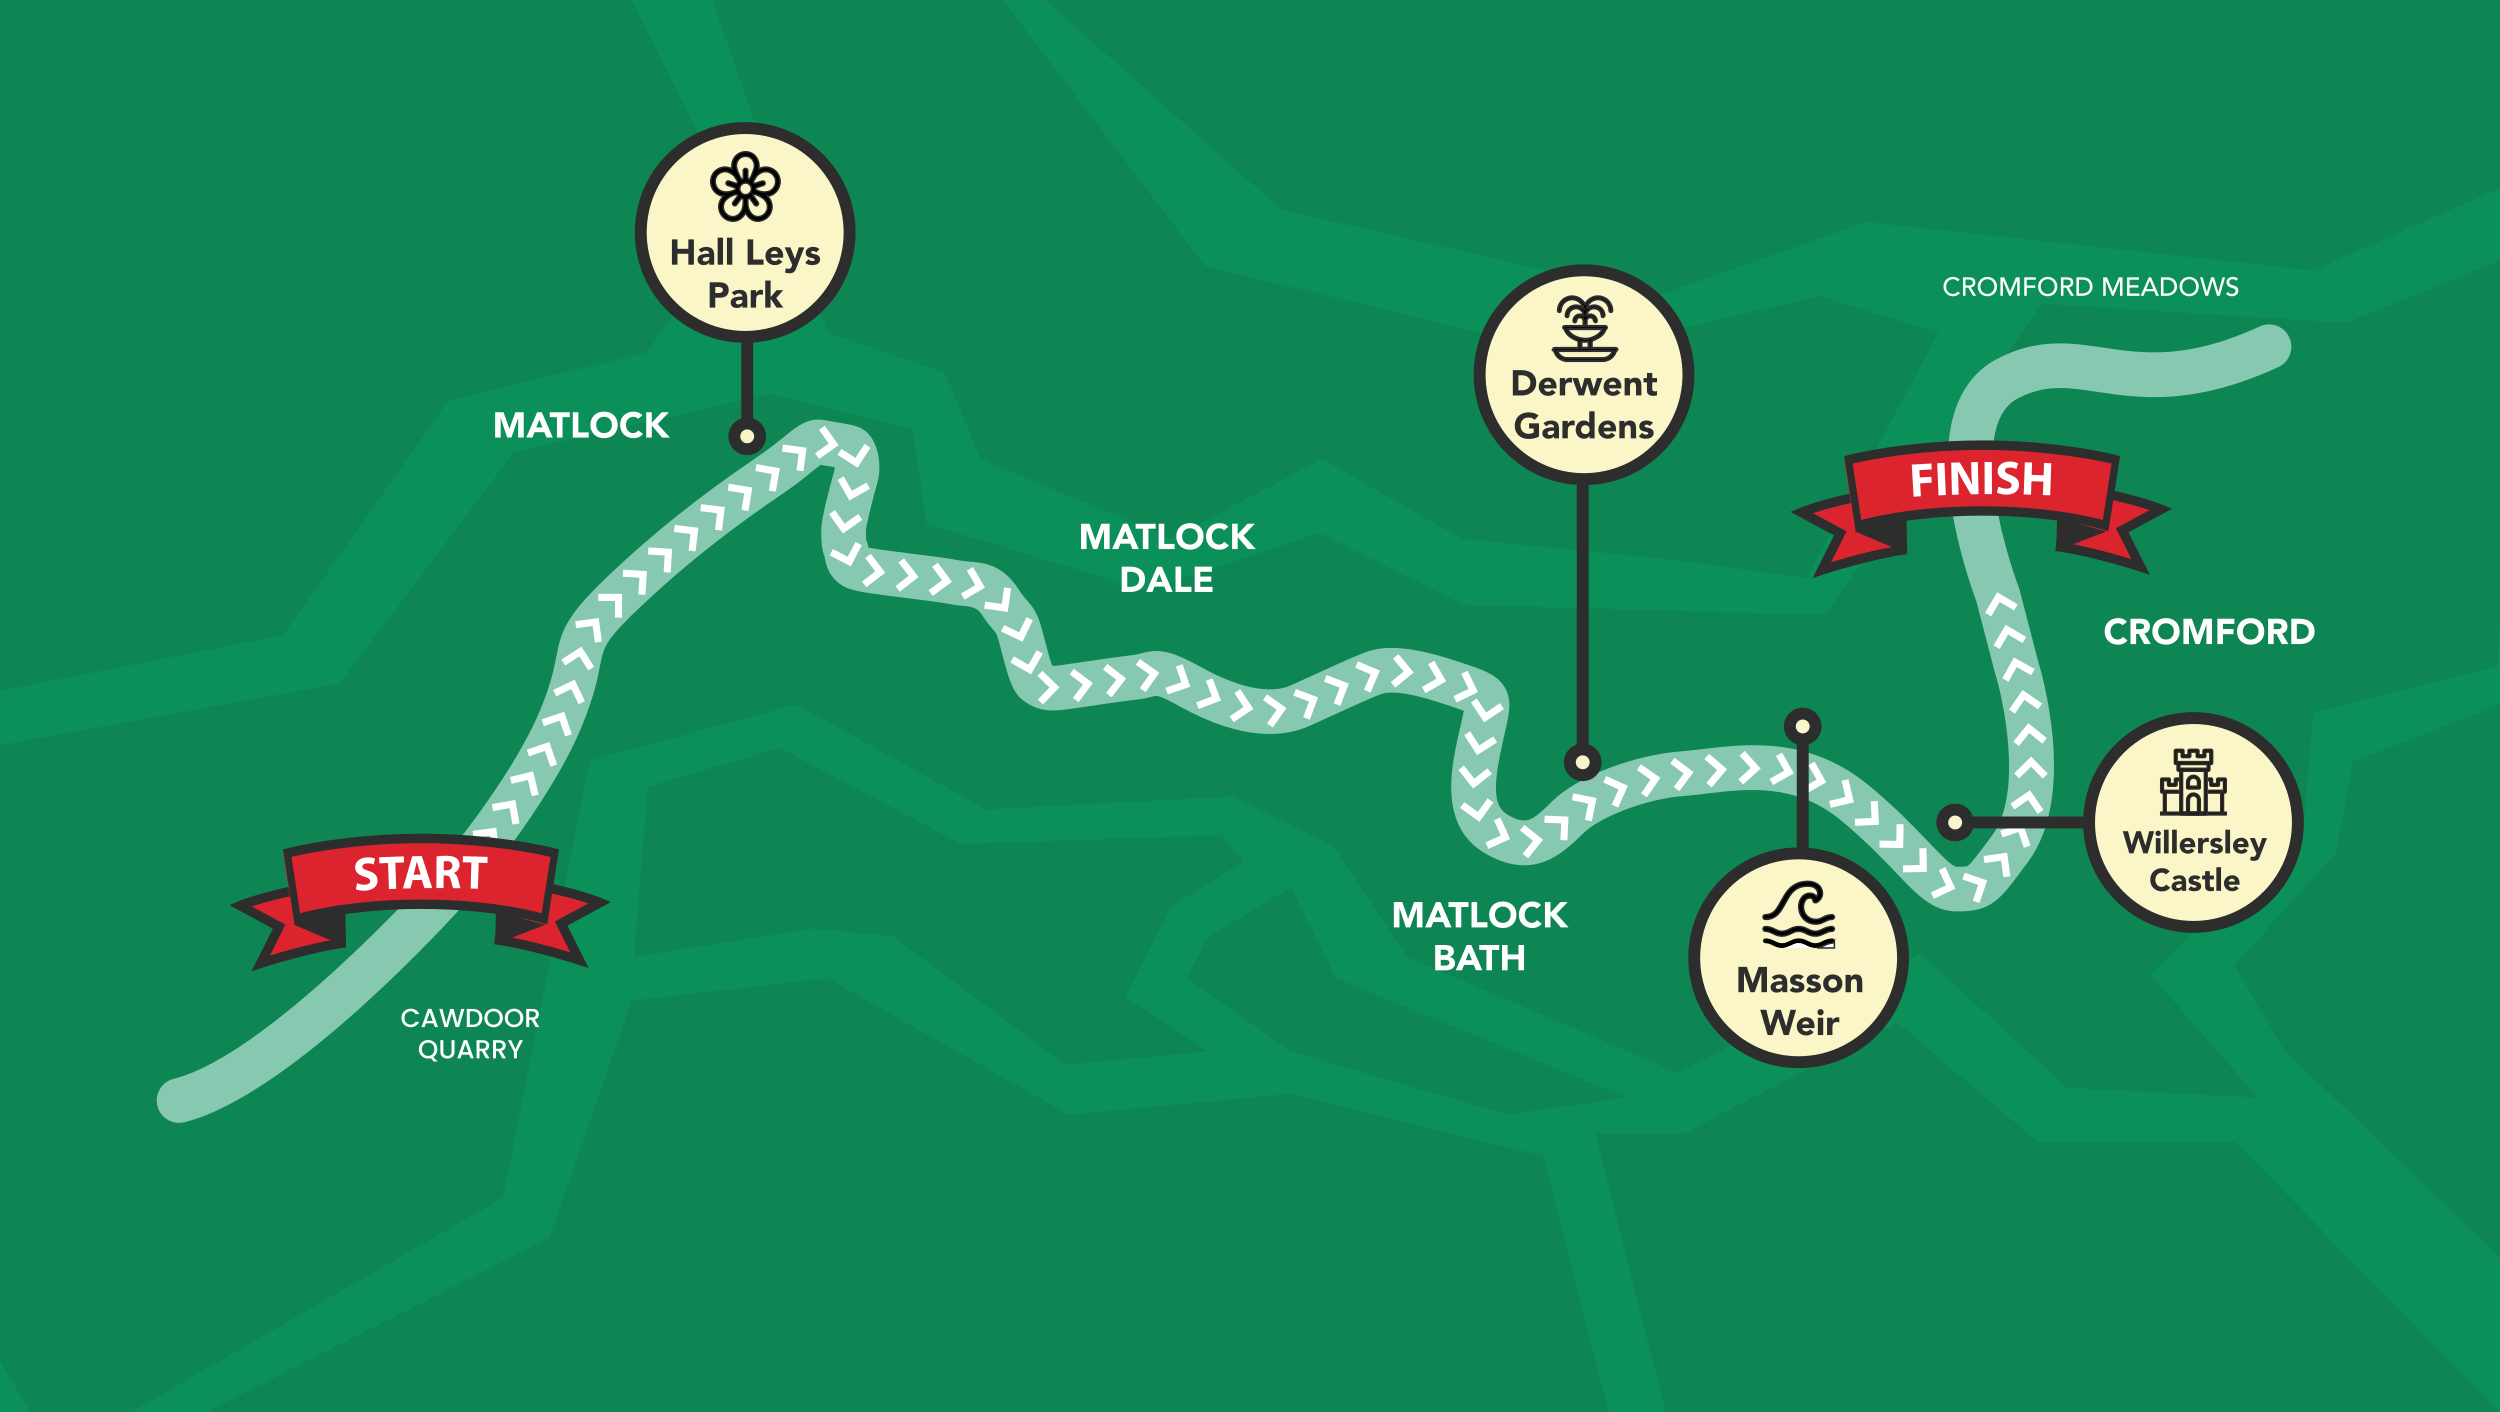 <?xml version="1.0" encoding="UTF-8"?>
<svg id="Layer_1" data-name="Layer 1" xmlns="http://www.w3.org/2000/svg" viewBox="0 0 1678.67 948.29">
  <defs>
    <style>
      .cls-1, .cls-2 {
        fill: none;
      }

      .cls-1, .cls-3, .cls-4, .cls-5, .cls-6, .cls-7, .cls-8, .cls-9 {
        stroke-width: 0px;
      }

      .cls-10 {
        opacity: .1;
      }

      .cls-11, .cls-12, .cls-13, .cls-14, .cls-15, .cls-2 {
        stroke: #2c2d2c;
        stroke-miterlimit: 10;
      }

      .cls-12 {
        stroke-width: 1.5px;
      }

      .cls-13 {
        fill: #faf6c8;
      }

      .cls-13, .cls-14, .cls-2 {
        stroke-width: 8px;
      }

      .cls-14 {
        fill: #f7f5c9;
      }

      .cls-15, .cls-9 {
        fill: #fff;
      }

      .cls-4 {
        fill: #2c2d2c;
      }

      .cls-5 {
        fill: #87c8b1;
      }

      .cls-6 {
        fill: #0b9059;
      }

      .cls-7 {
        fill: #20150b;
      }

      .cls-8 {
        fill: #dc242f;
      }
    </style>
  </defs>
  <rect class="cls-6" x="-4.52" y="-157.13" width="1689.6" height="1297.83"/>
  <g class="cls-10">
    <polyline class="cls-4" points="-10.31 502.19 228.04 458.89 345.1 303.52 516.78 264.58 613.02 287.88 622.13 351.54 769.73 396.43 885.82 357.88 983.01 406.12 1225.42 412.92 1371.23 203.92 1575.36 216.75 1686.54 171.71 1677.43 447.14 1553.49 478.6 1547.13 552.25 1444.13 654.44 1516.3 737.08 1388.07 730.55 1289.51 640.38 1126.14 720.23 944.68 642.57 895.53 568.52 827.92 534.92 662.23 543.59 534.65 473.04 396.13 510.86 337.81 804.3 37.08 977.69 -50.41 826.95"/>
    <polyline class="cls-4" points="105.74 964.73 368.81 831.24 424.21 671.71 555.77 656.87 717.76 748.37 866.79 734.41 1036.39 776.13 1092.87 997.03"/>
    <polyline class="cls-4" points="1138.95 1030.97 1071.18 760.93 1130.74 760.93 1273.93 686.47 1368.29 766.69 1501.09 766.69 1700.64 970.76 1397.42 1071.12"/>
    <polyline class="cls-4" points="469.88 -23.67 555.77 223.44 634.74 250.61 658.13 308.26 786.75 361.65 887.76 308.26 981.31 361.83 1117.68 375.36 1213.51 388.09 1301.75 223.44 1221.58 198.63 1054.1 238.39 809.09 178.47 653.87 -25.79"/>
    <polyline class="cls-4" points="-1.67 464.24 190.45 426.42 300.77 269.45 434.38 236.72 497.61 147.55 420.27 -7.69 120.83 -85.2 -109.55 -59.37"/>
    <path class="cls-4" d="m1755.67,442.28c-6.75,3.16-175.8,69.18-175.8,69.18l-11.62,61.33-68.21,75.51,33.8,56.89,172.87,166.26"/>
    <polyline class="cls-4" points="1700.64 116.57 1553.54 181.67 1253.18 149.12 1112.91 198.63 860.02 140.75 645.31 -50.07 1700.64 -68.9"/>
    <polyline class="cls-4" points="425.6 642.57 545.83 623.53 599.3 628.75 715.17 715.06 811.69 706.07 755.81 669.3 786.75 608.69 835.41 578.39 819.57 560.74 645.31 566.55 523.82 502.19 434.79 528.19"/>
    <polygon class="cls-4" points="866.79 595.85 811.65 628.75 796.49 656.87 866.79 706.07 1011.59 748.37 1092.87 737.08 897.14 656.87 866.79 595.85"/>
  </g>
  <path class="cls-5" d="m1537.22,226.59c-1.67-3.64-4.66-6.41-8.42-7.8s-7.83-1.24-11.47.44c-49.03,22.53-78.6,18.12-104.69,14.23-22.05-3.29-44.84-6.68-71.98,7.69-16,8.47-26.27,23.45-30.55,44.51-3.02,14.88-2.97,32.96.14,53.73,4.67,31.14,14.64,58.63,16.85,64.49l12.16,46.77c.06.24.13.48.21.72,6.1,19.41,18.88,81.17-1.62,109.32-1.14,1.53-2.21,2.97-3.23,4.34l-.11.15c-6.21,8.35-10.69,14.38-13.14,16.17-.37.27-1.01.73-7.35.66-3.27-.04-10.83-7.98-18.84-16.38-9.15-9.61-21.69-22.78-39.94-37.93-40.15-33.35-81.83-28.34-112.26-24.69-5.03.6-9.79,1.18-13.97,1.48-31.73,2.32-69.69,16.9-86.41,33.2l-.33.33c-13.46,13.12-17.08,16.64-30.33,8.81-10.31-6.09-8.74-22.99-2.54-50.13l.07-.31c.35-1.52.68-2.99,1-4.41l.57-2.54c2.55-11.35,4.75-21.15-2.19-30.14-5.45-7.08-13.77-9.81-28.87-14.77l-2.43-.8c-34.34-11.31-49.42-9.36-58.71-6.41-6.41,2.04-19.44,7.99-34.55,14.89l-.16.07c-5.73,2.62-11.65,5.32-17.42,7.91-13.64,6.11-34.97,1.8-60.08-12.15-20.9-11.61-28.86-12.52-40.8-9.26-1.73.47-3.22.88-5.2,1.09-8.75.95-21.82,2.88-33.36,4.58l.73,4.95h0l-.86-4.93c-6.08.9-11.33,1.68-14.95,2.16-3.43.46-4.89.54-5.7.41-1.25-3.23-3.19-10.63-4.32-14.94-.68-2.58-1.39-5.3-2.16-8.12-3.07-11.25-5.2-14.95-10.04-20.38-1.49-1.67-3.18-3.55-5.99-7.88-10.83-16.67-22.86-17.73-32.53-18.58-2.63-.23-5.36-.47-8.27-1.04-6.71-1.31-18.05-2.72-30.06-4.21-8.05-1-23.38-2.9-29.92-4.12-.26-1.48-.68-3.3-1.55-5.19-.09-.91-.19-2.8-.2-6.75.36-3.62,4.95-22.65,7.48-30.96,3.82-12.54.86-33.15-12.62-38.2-2.99-1.12-7.39-1.97-18.28-3.79-1.81-.3-3.5-.58-4.88-.83-10.65-1.88-18.46,4.5-26.75,11.28-3.48,2.84-7.81,6.38-13.14,10.15-2.13,1.5-4.63,3.23-7.49,5.2l-.1.07c-18.79,12.96-53.76,37.08-94.03,74.85-31.68,29.72-34.58,39.09-38.13,57.45-1.53,7.91-3.43,17.76-10.37,34.75-19.65,48.14-71.04,108.22-73.7,111.31-2.42,2.69-110.23,121.75-172.81,137.29-3.89.97-7.17,3.39-9.23,6.82-2.07,3.43-2.67,7.46-1.71,11.35,1.67,6.7,7.65,11.39,14.55,11.39,1.22,0,2.44-.15,3.62-.44,72.56-18.02,183.34-141.26,188.02-146.5l.16-.18c2.32-2.67,57-66.09,78.88-119.71,8.05-19.73,10.36-31.67,12.05-40.39,2.45-12.68,3.28-16.95,29.2-41.27,38.63-36.23,72.4-59.52,90.54-72.03,3-2.07,5.63-3.89,7.86-5.46,6.2-4.38,10.98-8.29,14.85-11.45,1.58-1.29,3.96-3.23,5.57-4.41.68.11,1.38.23,2.11.35,1.95.33,4.78.8,7.36,1.26.03.93-.05,1.78-.24,2.4-.85,2.81-8.78,31.27-8.78,39.35,0,7.36.18,13.44,2.34,18.46.67,4.5,2.8,16.55,16.64,21.47,5.81,2.07,17.98,3.64,38.98,6.25,10.97,1.36,22.32,2.77,28.01,3.88,4.45.87,8.13,1.19,11.38,1.48,4.76.42,8.1,2.1,10.01,5.05,4.06,6.24,6.89,9.41,8.76,11.51,1.55,1.74,1.75,1.96,3.48,8.29.73,2.69,1.41,5.29,2.06,7.75l.04.14c4.09,15.6,6.79,25.91,15.01,31.39,7.42,4.94,13.78,7.11,27.97,5.21,3.82-.51,9.17-1.3,15.36-2.21l.13-.02c10.71-1.58,24.04-3.55,32.21-4.44,4.36-.47,7.55-1.34,9.89-1.98,2.92-.8,4.39-1.2,18.32,6.54,43.03,23.91,71.02,20.43,86.92,13.3,5.95-2.67,11.96-5.41,17.77-8.07,12.42-5.67,26.49-12.1,31.18-13.59,7.11-2.26,20.65-.13,40.24,6.32l2.45.81c4.38,1.44,9.18,3.02,12.36,4.24-.36,1.79-.83,3.87-1.22,5.6l-.58,2.59c-.31,1.4-.64,2.85-.98,4.34l-.05.22c-2.68,11.73-6.01,26.32-5.67,40.41.48,19.6,7.94,33.81,22.19,42.23,33.02,19.51,52.39.63,66.53-13.15l.33-.33c10.4-10.13,40.74-22.79,67.66-24.76,4.87-.36,9.95-.97,15.37-1.62,26.42-3.17,59.29-7.11,89.51,17.98,16.9,14.04,28.25,25.96,37.38,35.54,14.11,14.82,24.3,25.52,40.25,25.69,23.19.22,28.67-7.12,44.89-28.94l3.43-4.6c32.75-44.84,9.19-126.02,6.21-135.71l-12.28-47.24c-.15-.56-.32-1.12-.54-1.66-.11-.28-10.87-28.25-15.47-58.93-3.77-25.12-4.26-57.19,14.78-67.27,18.42-9.76,33.14-7.56,53.51-4.53,28.73,4.28,64.49,9.61,121.63-16.65,7.51-3.45,10.82-12.38,7.37-19.89h.02Z"/>
  <g>
    <polygon class="cls-9" points="1354.79 405.8 1352.38 409.9 1342.7 404.22 1337.02 413.89 1332.91 411.48 1341.01 397.7 1354.79 405.8"/>
    <polygon class="cls-9" points="1360.47 427.67 1358.06 431.77 1348.39 426.09 1342.7 435.77 1338.6 433.36 1346.69 419.57 1360.47 427.67"/>
    <polygon class="cls-9" points="1366.22 449.22 1363.92 453.39 1354.1 447.96 1348.67 457.77 1344.5 455.47 1352.24 441.49 1366.22 449.22"/>
    <polygon class="cls-9" points="1371.24 472.37 1368.54 476.29 1359.29 469.94 1352.94 479.19 1349.02 476.49 1358.07 463.32 1371.24 472.37"/>
    <polygon class="cls-9" points="1374.35 495.64 1371.36 499.34 1362.64 492.27 1355.57 500.99 1351.88 497.99 1361.94 485.58 1374.35 495.64"/>
    <polygon class="cls-9" points="1375.04 519.49 1371.64 522.82 1363.78 514.81 1355.77 522.66 1352.44 519.26 1363.85 508.07 1375.04 519.49"/>
    <polygon class="cls-9" points="1372.12 543.8 1368.19 546.49 1361.84 537.24 1352.59 543.59 1349.9 539.66 1363.07 530.62 1372.12 543.8"/>
    <polygon class="cls-9" points="1363.41 567.71 1358.91 569.26 1355.26 558.65 1344.65 562.3 1343.1 557.8 1358.21 552.6 1363.41 567.71"/>
    <polygon class="cls-9" points="1349.94 588.37 1345.23 589.04 1343.66 577.93 1332.55 579.5 1331.88 574.78 1347.7 572.54 1349.94 588.37"/>
    <polygon class="cls-9" points="1329.17 606.32 1324.67 604.78 1328.3 594.16 1317.68 590.53 1319.22 586.03 1334.34 591.2 1329.17 606.32"/>
    <polygon class="cls-9" points="1298.55 603.53 1296.52 599.22 1306.67 594.43 1301.88 584.29 1306.19 582.25 1313.01 596.71 1298.55 603.53"/>
    <polygon class="cls-9" points="1277.85 585.77 1277.77 581.01 1288.99 580.84 1288.82 569.62 1293.58 569.55 1293.83 585.53 1277.85 585.77"/>
    <polygon class="cls-9" points="1261.97 569.18 1262.05 564.42 1273.27 564.61 1273.46 553.39 1278.22 553.47 1277.95 569.45 1261.97 569.18"/>
    <polygon class="cls-9" points="1245.68 554.55 1245.46 549.8 1256.67 549.27 1256.15 538.07 1260.91 537.84 1261.65 553.81 1245.68 554.55"/>
    <polygon class="cls-9" points="1229.29 542.42 1228.19 537.79 1239.1 535.2 1236.51 524.28 1241.14 523.18 1244.84 538.73 1229.29 542.42"/>
    <polygon class="cls-9" points="1212.37 533.17 1210.02 529.02 1219.79 523.5 1214.27 513.73 1218.42 511.39 1226.28 525.31 1212.37 533.17"/>
    <polygon class="cls-9" points="1190.59 527.11 1188.25 522.97 1198.02 517.45 1192.5 507.68 1196.64 505.34 1204.51 519.25 1190.59 527.11"/>
    <polygon class="cls-9" points="1170.43 526.79 1167.23 523.27 1175.55 515.73 1168.01 507.42 1171.54 504.22 1182.27 516.06 1170.43 526.79"/>
    <polygon class="cls-9" points="1149.4 528.69 1145.77 525.62 1153.01 517.05 1144.45 509.8 1147.52 506.17 1159.72 516.49 1149.4 528.69"/>
    <polygon class="cls-9" points="1127.65 531.23 1123.83 528.38 1130.54 519.38 1121.54 512.68 1124.38 508.86 1137.2 518.41 1127.65 531.23"/>
    <polygon class="cls-9" points="1105.85 535.38 1101.93 532.68 1108.3 523.45 1099.07 517.07 1101.77 513.16 1114.93 522.23 1105.85 535.38"/>
    <polygon class="cls-9" points="1086.53 542.25 1082.19 540.3 1086.78 530.06 1076.55 525.46 1078.5 521.12 1093.08 527.67 1086.53 542.25"/>
    <polygon class="cls-9" points="1068.85 551.52 1064.18 550.57 1066.42 539.58 1055.43 537.34 1056.38 532.68 1072.04 535.86 1068.85 551.52"/>
    <polygon class="cls-9" points="1052.53 564.28 1047.78 564.09 1048.23 552.88 1037.01 552.43 1037.21 547.67 1053.17 548.32 1052.53 564.28"/>
    <polygon class="cls-9" points="1026.09 576.33 1022.38 573.36 1029.38 564.6 1020.62 557.59 1023.59 553.87 1036.07 563.85 1026.09 576.33"/>
    <polygon class="cls-9" points="999.39 569.95 997.45 565.61 1007.7 561.03 1003.12 550.79 1007.47 548.84 1013.99 563.44 999.39 569.95"/>
    <polygon class="cls-9" points="980.43 542.47 983.22 538.61 992.31 545.19 998.88 536.09 1002.74 538.88 993.38 551.83 980.43 542.47"/>
    <polygon class="cls-9" points="979.27 517.01 983 514.05 989.97 522.84 998.76 515.87 1001.72 519.6 989.2 529.53 979.27 517.01"/>
    <polygon class="cls-9" points="983.17 493.64 987.17 491.06 993.24 500.51 1002.68 494.44 1005.25 498.45 991.81 507.08 983.17 493.64"/>
    <polygon class="cls-9" points="987.69 471.69 991.65 469.05 997.88 478.39 1007.21 472.16 1009.85 476.12 996.55 484.99 987.69 471.69"/>
    <polygon class="cls-9" points="978.06 471.71 975.98 467.43 986.07 462.52 981.16 452.43 985.44 450.35 992.43 464.72 978.06 471.71"/>
    <polygon class="cls-9" points="957.19 465.45 954.81 461.33 964.53 455.72 958.92 446 963.05 443.62 971.03 457.47 957.19 465.45"/>
    <polygon class="cls-9" points="936.89 461.73 933.86 458.06 942.51 450.91 935.37 442.26 939.04 439.23 949.22 451.55 936.89 461.73"/>
    <polygon class="cls-9" points="920.3 465.01 915.92 463.14 920.32 452.82 910 448.42 911.86 444.04 926.56 450.31 920.3 465.01"/>
    <polygon class="cls-9" points="900.03 473.92 895.58 472.23 899.56 461.74 889.06 457.76 890.75 453.31 905.7 458.98 900.03 473.92"/>
    <polygon class="cls-9" points="879.49 483.25 875.03 481.57 878.97 471.07 868.47 467.13 870.14 462.67 885.1 468.28 879.49 483.25"/>
    <polygon class="cls-9" points="854.65 488.5 850.76 485.76 857.21 476.58 848.03 470.13 850.77 466.23 863.84 475.42 854.65 488.5"/>
    <polygon class="cls-9" points="828.32 484.92 825.68 480.96 835.02 474.73 828.79 465.4 832.75 462.75 841.62 476.05 828.32 484.92"/>
    <polygon class="cls-9" points="804.91 476.04 803.22 471.59 813.72 467.61 809.74 457.12 814.19 455.43 819.85 470.38 804.91 476.04"/>
    <polygon class="cls-9" points="784.14 466.31 782.59 461.81 793.2 458.15 789.54 447.54 794.04 445.99 799.25 461.1 784.14 466.31"/>
    <polygon class="cls-9" points="769.23 464.77 765.34 462.03 771.82 452.86 762.66 446.39 765.41 442.5 778.46 451.73 769.23 464.77"/>
    <polygon class="cls-9" points="746.43 468.21 742.66 465.3 749.52 456.42 740.63 449.56 743.54 445.79 756.19 455.55 746.43 468.21"/>
    <polygon class="cls-9" points="724.23 471.45 720.42 468.6 727.14 459.62 718.16 452.9 721.01 449.09 733.81 458.66 724.23 471.45"/>
    <polygon class="cls-9" points="700.29 473.01 696.87 469.7 704.68 461.64 696.62 453.83 699.93 450.41 711.41 461.53 700.29 473.01"/>
    <polygon class="cls-9" points="678.44 444.86 680.8 440.73 690.54 446.3 696.12 436.57 700.25 438.93 692.31 452.8 678.44 444.86"/>
    <polygon class="cls-9" points="672.19 424 674.25 419.71 684.37 424.57 689.23 414.46 693.52 416.52 686.6 430.92 672.19 424"/>
    <polygon class="cls-9" points="660.86 408.66 661.53 403.95 672.64 405.53 674.22 394.42 678.93 395.09 676.68 410.91 660.86 408.66"/>
    <polygon class="cls-9" points="647.63 402.66 645.22 398.55 654.89 392.87 649.21 383.19 653.32 380.78 661.41 394.56 647.63 402.66"/>
    <polygon class="cls-9" points="626.34 400.13 623.51 396.3 632.54 389.64 625.88 380.61 629.71 377.78 639.2 390.64 626.34 400.13"/>
    <polygon class="cls-9" points="604.2 397.27 601.28 393.52 610.14 386.63 603.26 377.77 607.02 374.85 616.82 387.47 604.2 397.27"/>
    <polygon class="cls-9" points="581.71 394.26 578.82 390.48 587.74 383.67 580.93 374.75 584.71 371.86 594.41 384.56 581.71 394.26"/>
    <polygon class="cls-9" points="557.08 372.89 559.28 368.67 569.23 373.86 574.42 363.91 578.64 366.11 571.25 380.28 557.08 372.89"/>
    <polygon class="cls-9" points="556.73 345.22 560.62 342.47 567.11 351.62 576.26 345.13 579.01 349.01 565.98 358.26 556.73 345.22"/>
    <polygon class="cls-9" points="562.4 322.21 566.53 319.85 572.09 329.59 581.84 324.03 584.2 328.16 570.32 336.08 562.4 322.21"/>
    <polygon class="cls-9" points="562.4 305.4 564.98 301.39 574.41 307.47 580.48 298.03 584.49 300.61 575.84 314.05 562.4 305.4"/>
    <polygon class="cls-9" points="550.05 308.19 547.29 304.31 556.44 297.81 549.95 288.66 553.83 285.91 563.08 298.94 550.05 308.19"/>
    <polygon class="cls-9" points="539.5 316.45 534.78 315.83 536.24 304.71 525.11 303.25 525.73 298.53 541.58 300.61 539.5 316.45"/>
    <polygon class="cls-9" points="520.88 330.19 516.19 329.35 518.19 318.31 507.15 316.31 508 311.62 523.72 314.47 520.88 330.19"/>
    <polygon class="cls-9" points="502.6 343.14 497.9 342.37 499.7 331.3 488.62 329.5 489.39 324.8 505.16 327.36 502.6 343.14"/>
    <polygon class="cls-9" points="484.82 356.28 480.09 355.72 481.42 344.58 470.27 343.25 470.83 338.53 486.7 340.41 484.82 356.28"/>
    <polygon class="cls-9" points="467.06 370.26 462.34 369.7 463.66 358.56 452.52 357.24 453.08 352.51 468.95 354.4 467.06 370.26"/>
    <polygon class="cls-9" points="450.35 384.51 445.6 384.21 446.3 373.01 435.1 372.31 435.4 367.56 451.35 368.56 450.35 384.51"/>
    <polygon class="cls-9" points="433.4 399.46 428.65 399.16 429.35 387.96 418.15 387.26 418.45 382.51 434.4 383.51 433.4 399.46"/>
    <polygon class="cls-9" points="417.7 414.71 412.95 414.71 412.95 403.49 401.72 403.49 401.72 398.73 417.71 398.73 417.7 414.71"/>
    <polygon class="cls-9" points="404.11 430.86 399.39 431.47 397.95 420.34 386.83 421.78 386.22 417.06 402.07 415.01 404.11 430.86"/>
    <polygon class="cls-9" points="399.02 447.66 395.02 450.23 388.97 440.77 379.52 446.82 376.95 442.82 390.41 434.2 399.02 447.66"/>
    <polygon class="cls-9" points="392.75 470.75 388.46 472.82 383.59 462.71 373.48 467.58 371.42 463.29 385.81 456.36 392.75 470.75"/>
    <polygon class="cls-9" points="383.97 492.99 379.47 494.53 375.83 483.92 365.22 487.56 363.67 483.05 378.79 477.87 383.97 492.99"/>
    <polygon class="cls-9" points="374.04 513.29 369.54 514.83 365.9 504.22 355.28 507.86 353.74 503.35 368.86 498.17 374.04 513.29"/>
    <polygon class="cls-9" points="361.7 533.48 357.07 534.6 354.45 523.69 343.54 526.31 342.42 521.68 357.96 517.94 361.7 533.48"/>
    <polygon class="cls-9" points="348.8 552.85 344.11 553.68 342.15 542.63 331.1 544.6 330.27 539.91 346 537.11 348.8 552.85"/>
    <polygon class="cls-9" points="335.33 571.57 330.62 572.21 329.11 561.09 317.99 562.6 317.35 557.88 333.19 555.73 335.33 571.57"/>
    <polygon class="cls-9" points="321.32 589.72 316.58 590.22 315.41 579.06 304.25 580.24 303.75 575.5 319.64 573.83 321.32 589.72"/>
    <polygon class="cls-9" points="306.78 607.33 302.04 607.73 301.09 596.55 289.91 597.49 289.51 592.75 305.44 591.41 306.78 607.33"/>
  </g>
  <circle class="cls-5" cx="1335.63" cy="380.59" r="11.85"/>
  <g>
    <path class="cls-9" d="m332.46,276.82h5.66l3.91,11.09h.05l3.94-11.09h5.64v16.99h-3.74v-13.03h-.05l-4.46,13.03h-2.86l-4.3-13.03h-.05v13.03h-3.74v-16.99h0Z"/>
    <path class="cls-9" d="m360.7,276.82h3.1l7.39,16.99h-4.22l-1.46-3.6h-6.6l-1.42,3.6h-4.13l7.34-16.99Zm1.44,4.94l-2.06,5.28h4.15l-2.09-5.28Z"/>
    <path class="cls-9" d="m373.98,280.13h-4.85v-3.31h13.44v3.31h-4.85v13.68h-3.74v-13.68Z"/>
    <path class="cls-9" d="m384.61,276.82h3.74v13.54h6.94v3.46h-10.68v-16.99h0Z"/>
    <path class="cls-9" d="m396.44,285.32c0-1.36.23-2.59.68-3.7s1.09-2.04,1.91-2.82,1.78-1.37,2.9-1.79,2.34-.62,3.67-.62,2.55.21,3.67.62,2.09,1.01,2.9,1.79c.82.78,1.45,1.72,1.91,2.82s.68,2.34.68,3.7-.23,2.59-.68,3.7c-.46,1.1-1.09,2.04-1.91,2.82s-1.78,1.37-2.9,1.79-2.34.62-3.67.62-2.55-.21-3.67-.62c-1.12-.42-2.09-1.01-2.9-1.79-.82-.78-1.45-1.72-1.91-2.82s-.68-2.34-.68-3.7Zm3.89,0c0,.8.12,1.53.37,2.2.25.66.6,1.24,1.07,1.73.46.49,1.02.87,1.67,1.14.65.27,1.37.41,2.17.41s1.52-.14,2.17-.41c.65-.27,1.2-.65,1.67-1.14.46-.49.82-1.06,1.07-1.73.25-.66.37-1.4.37-2.2s-.12-1.51-.37-2.18c-.25-.67-.6-1.25-1.07-1.74-.46-.49-1.02-.87-1.67-1.14-.65-.27-1.37-.41-2.17-.41s-1.52.14-2.17.41c-.65.27-1.2.65-1.67,1.14-.46.49-.82,1.07-1.07,1.74-.25.67-.37,1.4-.37,2.18Z"/>
    <path class="cls-9" d="m428.43,281.24c-.37-.45-.82-.79-1.36-1.03-.54-.24-1.16-.36-1.86-.36s-1.36.14-1.96.41-1.12.65-1.56,1.14c-.44.49-.78,1.07-1.03,1.74-.25.67-.37,1.4-.37,2.18s.12,1.53.37,2.2c.25.66.59,1.24,1.02,1.73.43.49.94.87,1.52,1.14.58.27,1.21.41,1.88.41.77,0,1.45-.16,2.04-.48s1.08-.77,1.46-1.34l3.12,2.33c-.72,1.01-1.63,1.75-2.74,2.23s-2.24.72-3.41.72c-1.33,0-2.55-.21-3.67-.62-1.12-.42-2.09-1.01-2.9-1.79-.82-.78-1.45-1.72-1.91-2.82s-.68-2.34-.68-3.7.23-2.59.68-3.7,1.09-2.04,1.91-2.82,1.78-1.37,2.9-1.79,2.34-.62,3.67-.62c.48,0,.98.04,1.5.13s1.03.23,1.54.42.99.45,1.45.77c.46.32.88.71,1.25,1.18l-2.88,2.35h.02Z"/>
    <path class="cls-9" d="m433.9,276.82h3.74v7.06l6.6-7.06h4.9l-7.56,7.9,8.21,9.1h-5.23l-6.91-8.06v8.06h-3.74v-16.99h0Z"/>
  </g>
  <g>
    <path class="cls-9" d="m725.87,351.68h5.66l3.91,11.09h.05l3.94-11.09h5.64v16.99h-3.74v-13.03h-.05l-4.46,13.03h-2.86l-4.3-13.03h-.05v13.03h-3.74v-16.99Z"/>
    <path class="cls-9" d="m754.12,351.68h3.1l7.39,16.99h-4.22l-1.46-3.6h-6.6l-1.42,3.6h-4.13l7.34-16.99h0Zm1.44,4.94l-2.06,5.28h4.15l-2.09-5.28Z"/>
    <path class="cls-9" d="m767.39,355h-4.85v-3.31h13.44v3.31h-4.85v13.68h-3.74v-13.68h0Z"/>
    <path class="cls-9" d="m778.02,351.68h3.74v13.54h6.94v3.46h-10.68v-16.99h0Z"/>
    <path class="cls-9" d="m789.85,360.18c0-1.36.23-2.59.68-3.7s1.09-2.04,1.91-2.82c.82-.78,1.78-1.37,2.9-1.79s2.34-.62,3.67-.62,2.55.21,3.67.62,2.09,1.01,2.9,1.79c.82.78,1.45,1.72,1.91,2.82.46,1.1.68,2.34.68,3.7s-.23,2.59-.68,3.7c-.46,1.1-1.09,2.04-1.91,2.82-.82.78-1.78,1.37-2.9,1.79s-2.34.62-3.67.62-2.55-.21-3.67-.62c-1.12-.42-2.09-1.01-2.9-1.79-.82-.78-1.45-1.72-1.91-2.82s-.68-2.34-.68-3.7Zm3.89,0c0,.8.12,1.53.37,2.2.25.66.6,1.24,1.07,1.73.46.49,1.02.87,1.67,1.14.65.27,1.37.41,2.17.41s1.52-.14,2.17-.41c.65-.27,1.2-.65,1.67-1.14.46-.49.82-1.06,1.07-1.73.25-.66.37-1.4.37-2.2s-.12-1.51-.37-2.18c-.25-.67-.6-1.25-1.07-1.74-.46-.49-1.02-.87-1.67-1.14-.65-.27-1.37-.41-2.17-.41s-1.52.14-2.17.41c-.65.27-1.2.65-1.67,1.14-.46.49-.82,1.07-1.07,1.74-.25.67-.37,1.4-.37,2.18Z"/>
    <path class="cls-9" d="m821.85,356.1c-.37-.45-.82-.79-1.36-1.03s-1.16-.36-1.86-.36-1.36.14-1.96.41c-.6.27-1.12.65-1.56,1.14-.44.49-.78,1.07-1.03,1.74-.25.67-.37,1.4-.37,2.18s.12,1.53.37,2.2c.25.66.59,1.24,1.02,1.73.43.49.94.87,1.52,1.14.58.27,1.21.41,1.88.41.77,0,1.45-.16,2.04-.48.59-.32,1.08-.77,1.46-1.34l3.12,2.33c-.72,1.01-1.63,1.75-2.74,2.23s-2.24.72-3.41.72c-1.33,0-2.55-.21-3.67-.62-1.12-.42-2.09-1.01-2.9-1.79-.82-.78-1.45-1.72-1.91-2.82s-.68-2.34-.68-3.7.23-2.59.68-3.7,1.09-2.04,1.91-2.82c.82-.78,1.78-1.37,2.9-1.79s2.34-.62,3.67-.62c.48,0,.98.04,1.5.13s1.03.23,1.54.42.99.45,1.45.77c.46.32.88.71,1.25,1.18l-2.88,2.35h.02Z"/>
    <path class="cls-9" d="m827.32,351.68h3.74v7.06l6.6-7.06h4.9l-7.56,7.9,8.21,9.1h-5.23l-6.91-8.06v8.06h-3.74v-16.99h-.01Z"/>
    <path class="cls-9" d="m753.18,380.48h5.62c1.36,0,2.65.15,3.88.46,1.22.3,2.29.8,3.2,1.48.91.68,1.64,1.56,2.17,2.65.54,1.09.8,2.41.8,3.96,0,1.38-.26,2.59-.78,3.64-.52,1.05-1.22,1.93-2.1,2.64-.88.71-1.9,1.25-3.05,1.62-1.15.37-2.36.55-3.62.55h-6.12v-16.99h0Zm3.74,13.54h1.94c.86,0,1.67-.09,2.41-.26.74-.18,1.39-.47,1.93-.88s.97-.94,1.28-1.61c.31-.66.47-1.48.47-2.44,0-.83-.16-1.56-.47-2.17-.31-.62-.73-1.12-1.26-1.52s-1.15-.7-1.86-.9-1.46-.3-2.24-.3h-2.21v10.08h.01Z"/>
    <path class="cls-9" d="m776.99,380.48h3.1l7.39,16.99h-4.22l-1.46-3.6h-6.6l-1.42,3.6h-4.13l7.34-16.99h0Zm1.44,4.94l-2.06,5.28h4.15l-2.09-5.28Z"/>
    <path class="cls-9" d="m789.33,380.48h3.74v13.54h6.94v3.46h-10.68v-16.99h0Z"/>
    <path class="cls-9" d="m802.21,380.48h11.54v3.46h-7.8v3.17h7.37v3.46h-7.37v3.46h8.23v3.46h-11.98v-17.01Z"/>
  </g>
  <g>
    <path class="cls-9" d="m935.93,605.73h5.66l3.91,11.09h.05l3.94-11.09h5.64v16.99h-3.74v-13.03h-.05l-4.46,13.03h-2.86l-4.3-13.03h-.05v13.03h-3.74v-16.99Z"/>
    <path class="cls-9" d="m964.18,605.73h3.1l7.39,16.99h-4.22l-1.46-3.6h-6.6l-1.42,3.6h-4.13l7.34-16.99h0Zm1.44,4.94l-2.06,5.28h4.15l-2.09-5.28Z"/>
    <path class="cls-9" d="m977.45,609.04h-4.85v-3.31h13.44v3.31h-4.85v13.68h-3.74v-13.68h0Z"/>
    <path class="cls-9" d="m988.08,605.73h3.74v13.54h6.94v3.46h-10.68v-16.99h0Z"/>
    <path class="cls-9" d="m999.91,614.22c0-1.36.23-2.59.68-3.7.46-1.1,1.09-2.04,1.91-2.82.82-.78,1.78-1.37,2.9-1.79s2.34-.62,3.67-.62,2.55.21,3.67.62c1.12.42,2.09,1.01,2.9,1.79.82.78,1.45,1.72,1.91,2.82.46,1.1.68,2.34.68,3.7s-.23,2.59-.68,3.7c-.46,1.1-1.09,2.04-1.91,2.82-.82.78-1.78,1.37-2.9,1.79s-2.34.62-3.67.62-2.55-.21-3.67-.62c-1.12-.42-2.09-1.01-2.9-1.79-.82-.78-1.45-1.72-1.91-2.82-.46-1.1-.68-2.34-.68-3.7Zm3.89,0c0,.8.12,1.53.37,2.2s.6,1.24,1.07,1.73c.46.49,1.02.87,1.67,1.14.65.27,1.37.41,2.17.41s1.52-.14,2.17-.41c.65-.27,1.2-.65,1.67-1.14.46-.49.82-1.06,1.07-1.73s.37-1.4.37-2.2-.12-1.51-.37-2.18-.6-1.25-1.07-1.74c-.46-.49-1.02-.87-1.67-1.14-.65-.27-1.37-.41-2.17-.41s-1.52.14-2.17.41c-.65.27-1.2.65-1.67,1.14s-.82,1.07-1.07,1.74-.37,1.4-.37,2.18Z"/>
    <path class="cls-9" d="m1031.9,610.14c-.37-.45-.82-.79-1.36-1.03-.54-.24-1.16-.36-1.86-.36s-1.36.14-1.96.41c-.6.27-1.12.65-1.56,1.14-.44.49-.78,1.07-1.03,1.74s-.37,1.4-.37,2.18.12,1.53.37,2.2.59,1.24,1.02,1.73.94.87,1.52,1.14c.58.27,1.21.41,1.88.41.77,0,1.45-.16,2.04-.48s1.08-.77,1.46-1.34l3.12,2.33c-.72,1.01-1.63,1.75-2.74,2.23-1.1.48-2.24.72-3.41.72-1.33,0-2.55-.21-3.67-.62-1.12-.42-2.09-1.01-2.9-1.79-.82-.78-1.45-1.72-1.91-2.82-.46-1.1-.68-2.34-.68-3.7s.23-2.59.68-3.7c.46-1.1,1.09-2.04,1.91-2.82.82-.78,1.78-1.37,2.9-1.79s2.34-.62,3.67-.62c.48,0,.98.04,1.5.13s1.03.23,1.54.42c.5.19.99.45,1.45.77s.88.71,1.25,1.18l-2.88,2.35h.02Z"/>
    <path class="cls-9" d="m1037.38,605.73h3.74v7.06l6.6-7.06h4.9l-7.56,7.9,8.21,9.1h-5.23l-6.91-8.06v8.06h-3.74v-16.99h0Z"/>
    <path class="cls-9" d="m963.68,634.53h6.34c.74,0,1.48.05,2.22.16.74.1,1.41.31,2,.62s1.07.75,1.44,1.31.55,1.3.55,2.23-.27,1.76-.8,2.39c-.54.63-1.24,1.08-2.12,1.36v.05c.56.08,1.07.24,1.52.47.46.23.85.53,1.18.89s.58.78.76,1.26.26.99.26,1.54c0,.9-.19,1.64-.58,2.24-.38.6-.88,1.08-1.49,1.45s-1.29.63-2.05.79-1.52.24-2.27.24h-6.96v-16.99h0Zm3.74,6.79h2.71c.29,0,.57-.03.85-.1.28-.06.53-.17.76-.31.22-.14.4-.34.54-.58.14-.24.2-.53.2-.86s-.08-.64-.23-.88c-.15-.23-.35-.41-.59-.54-.24-.13-.51-.22-.82-.28-.3-.06-.6-.08-.89-.08h-2.54v3.62h.01Zm0,7.03h3.36c.29,0,.58-.03.88-.1.3-.06.56-.18.8-.34.24-.16.44-.37.59-.62s.23-.57.23-.94c0-.4-.1-.72-.3-.97s-.45-.44-.76-.56c-.3-.13-.63-.22-.98-.26-.35-.05-.68-.07-.98-.07h-2.83v3.86h-.01Z"/>
    <path class="cls-9" d="m984.83,634.53h3.1l7.39,16.99h-4.22l-1.46-3.6h-6.6l-1.42,3.6h-4.13l7.34-16.99h0Zm1.44,4.94l-2.06,5.28h4.15l-2.09-5.28Z"/>
    <path class="cls-9" d="m998.1,637.84h-4.85v-3.31h13.44v3.31h-4.85v13.68h-3.74v-13.68h0Z"/>
    <path class="cls-9" d="m1008.59,634.53h3.74v6.34h7.27v-6.34h3.74v16.99h-3.74v-7.34h-7.27v7.34h-3.74v-16.99Z"/>
  </g>
  <circle class="cls-14" cx="1210.48" cy="487.79" r="8.67"/>
  <line class="cls-2" x1="1210.48" y1="660.21" x2="1210.48" y2="499.31"/>
  <circle class="cls-14" cx="501.73" cy="293" r="8.67"/>
  <line class="cls-2" x1="501.73" y1="284.34" x2="501.73" y2="218.88"/>
  <circle class="cls-14" cx="1062.75" cy="511.86" r="8.67"/>
  <line class="cls-2" x1="1062.75" y1="503.19" x2="1062.75" y2="321.72"/>
  <circle class="cls-14" cx="1312.82" cy="552.27" r="8.67"/>
  <line class="cls-2" x1="1320.96" y1="552.27" x2="1416.31" y2="552.27"/>
  <g>
    <path class="cls-9" d="m1314.38,188.91c-.35-.46-.79-.81-1.33-1.05-.54-.25-1.09-.37-1.66-.37-.7,0-1.33.13-1.9.39s-1.05.62-1.45,1.08c-.4.46-.71.99-.94,1.6s-.33,1.27-.33,1.97c0,.65.11,1.27.32,1.86.21.58.51,1.1.91,1.54.4.44.88.79,1.45,1.05.57.26,1.22.39,1.94.39s1.34-.15,1.87-.44.99-.7,1.37-1.23l1.42,1.07c-.09.13-.26.31-.49.55s-.54.48-.93.72c-.38.24-.85.45-1.39.63-.54.18-1.17.27-1.88.27-.98,0-1.87-.19-2.65-.56s-1.46-.86-2.01-1.47-.98-1.29-1.27-2.06-.44-1.54-.44-2.32c0-.96.16-1.84.47-2.65.32-.81.76-1.51,1.32-2.1.57-.59,1.25-1.05,2.04-1.37s1.67-.49,2.63-.49c.82,0,1.62.16,2.41.47s1.43.8,1.94,1.45l-1.4,1.07h-.02Z"/>
    <path class="cls-9" d="m1318.08,186.23h4.36c.79,0,1.45.11,1.96.32.51.22.92.49,1.22.82.3.33.5.71.62,1.12.12.41.17.81.17,1.2s-.07.78-.21,1.15-.34.7-.6,1-.58.55-.96.75-.8.33-1.27.38l3.52,5.66h-2.1l-3.15-5.46h-1.87v5.46h-1.68v-12.4h-.01Zm1.68,5.46h2.21c.33,0,.65-.03.97-.08s.61-.15.86-.29.45-.34.6-.6c.15-.26.23-.6.23-1.02s-.08-.76-.23-1.02c-.15-.26-.35-.46-.6-.6s-.54-.24-.86-.29c-.32-.05-.65-.08-.97-.08h-2.21v3.99h0Z"/>
    <path class="cls-9" d="m1334.47,198.94c-.95,0-1.82-.17-2.61-.5s-1.47-.79-2.04-1.37-1.01-1.27-1.33-2.07c-.32-.79-.48-1.65-.48-2.57s.16-1.78.48-2.57.76-1.48,1.33-2.07c.57-.58,1.25-1.04,2.04-1.37s1.66-.5,2.61-.5,1.82.17,2.61.5,1.47.79,2.04,1.37c.57.58,1.01,1.27,1.33,2.07.32.79.48,1.65.48,2.57s-.16,1.78-.48,2.57c-.32.79-.76,1.48-1.33,2.07s-1.25,1.04-2.04,1.37-1.66.5-2.61.5Zm0-1.58c.71,0,1.35-.13,1.93-.39s1.06-.62,1.47-1.06c.41-.44.72-.97.95-1.57.22-.6.33-1.24.33-1.92s-.11-1.32-.33-1.92c-.22-.6-.54-1.12-.95-1.57-.41-.44-.9-.8-1.47-1.06s-1.21-.39-1.93-.39-1.35.13-1.93.39c-.57.26-1.06.62-1.47,1.06-.41.44-.72.97-.95,1.57-.22.6-.33,1.24-.33,1.92s.11,1.32.33,1.92c.22.6.54,1.12.95,1.57.41.44.9.8,1.47,1.06s1.21.39,1.93.39Z"/>
    <path class="cls-9" d="m1343.23,186.23h2.5l3.94,9.39h.07l3.91-9.39h2.5v12.4h-1.68v-10.19h-.04l-4.19,10.19h-1.12l-4.19-10.19h-.04v10.19h-1.68v-12.4h.02Z"/>
    <path class="cls-9" d="m1359.22,186.23h7.79v1.58h-6.11v3.89h5.69v1.58h-5.69v5.36h-1.68v-12.4h0Z"/>
    <path class="cls-9" d="m1374.96,198.94c-.95,0-1.82-.17-2.61-.5s-1.47-.79-2.04-1.37-1.01-1.27-1.33-2.07c-.32-.79-.48-1.65-.48-2.57s.16-1.78.48-2.57.76-1.48,1.33-2.07c.57-.58,1.25-1.04,2.04-1.37s1.66-.5,2.61-.5,1.82.17,2.61.5,1.47.79,2.04,1.37c.57.58,1.01,1.27,1.33,2.07.32.79.48,1.65.48,2.57s-.16,1.78-.48,2.57c-.32.79-.76,1.48-1.33,2.07s-1.25,1.04-2.04,1.37-1.66.5-2.61.5Zm0-1.58c.71,0,1.35-.13,1.93-.39s1.06-.62,1.47-1.06c.41-.44.72-.97.95-1.57.22-.6.33-1.24.33-1.92s-.11-1.32-.33-1.92c-.22-.6-.54-1.12-.95-1.57-.41-.44-.9-.8-1.47-1.06s-1.21-.39-1.93-.39-1.35.13-1.93.39c-.57.26-1.06.62-1.47,1.06-.41.44-.72.97-.95,1.57-.22.6-.33,1.24-.33,1.92s.11,1.32.33,1.92c.22.6.54,1.12.95,1.57.41.44.9.8,1.47,1.06s1.21.39,1.93.39Z"/>
    <path class="cls-9" d="m1383.84,186.23h4.36c.79,0,1.45.11,1.96.32.51.22.92.49,1.22.82.3.33.5.71.62,1.12.12.41.17.81.17,1.2s-.07.78-.21,1.15-.34.7-.6,1-.58.55-.96.75-.8.33-1.27.38l3.52,5.66h-2.1l-3.15-5.46h-1.87v5.46h-1.68v-12.4h-.01Zm1.68,5.46h2.21c.33,0,.65-.03.97-.08s.61-.15.86-.29.45-.34.6-.6c.15-.26.23-.6.23-1.02s-.08-.76-.23-1.02c-.15-.26-.35-.46-.6-.6s-.54-.24-.86-.29c-.32-.05-.65-.08-.97-.08h-2.21v3.99h0Z"/>
    <path class="cls-9" d="m1394.26,186.23h4.33c.88,0,1.64.1,2.3.3s1.23.46,1.72.8c.48.33.89.72,1.21,1.15s.58.88.76,1.33c.19.46.32.91.4,1.37.08.46.12.88.12,1.26,0,.79-.15,1.56-.44,2.3-.29.74-.72,1.4-1.3,1.98-.57.58-1.28,1.04-2.13,1.39s-1.83.53-2.93.53h-4.05v-12.4h.01Zm1.68,10.82h2.12c.71,0,1.39-.1,2.02-.29.64-.19,1.19-.48,1.67-.87.48-.39.86-.87,1.14-1.44.28-.58.42-1.25.42-2.02,0-.4-.06-.86-.19-1.39-.13-.53-.37-1.04-.73-1.52-.36-.48-.85-.88-1.48-1.22-.63-.33-1.45-.5-2.45-.5h-2.52v9.25h0Z"/>
    <path class="cls-9" d="m1412.26,186.23h2.5l3.94,9.39h.07l3.91-9.39h2.5v12.4h-1.68v-10.19h-.04l-4.19,10.19h-1.12l-4.19-10.19h-.04v10.19h-1.68v-12.4h.02Z"/>
    <path class="cls-9" d="m1428.25,186.23h8v1.58h-6.32v3.7h5.88v1.58h-5.88v3.98h6.64v1.58h-8.32v-12.42Z"/>
    <path class="cls-9" d="m1442.84,186.23h1.52l5.31,12.4h-1.96l-1.24-3.06h-5.9l-1.23,3.06h-1.96l5.46-12.4h0Zm3.01,7.86l-2.31-5.69h-.04l-2.35,5.69h4.7Z"/>
    <path class="cls-9" d="m1451,186.23h4.33c.88,0,1.64.1,2.3.3s1.23.46,1.72.8c.48.33.89.72,1.21,1.15s.58.88.76,1.33c.19.46.32.91.4,1.37.08.46.12.88.12,1.26,0,.79-.15,1.56-.44,2.3-.29.74-.72,1.4-1.3,1.98-.57.58-1.28,1.04-2.13,1.39s-1.83.53-2.93.53h-4.05v-12.4h.01Zm1.68,10.82h2.12c.71,0,1.39-.1,2.02-.29.64-.19,1.19-.48,1.67-.87.48-.39.86-.87,1.14-1.44.28-.58.42-1.25.42-2.02,0-.4-.06-.86-.19-1.39-.13-.53-.37-1.04-.73-1.52-.36-.48-.85-.88-1.48-1.22-.63-.33-1.45-.5-2.45-.5h-2.52v9.25h0Z"/>
    <path class="cls-9" d="m1469.95,198.94c-.95,0-1.82-.17-2.61-.5s-1.47-.79-2.04-1.37-1.01-1.27-1.33-2.07c-.32-.79-.48-1.65-.48-2.57s.16-1.78.48-2.57.76-1.48,1.33-2.07c.57-.58,1.25-1.04,2.04-1.37s1.66-.5,2.61-.5,1.82.17,2.61.5,1.47.79,2.04,1.37c.57.58,1.01,1.27,1.33,2.07.32.79.48,1.65.48,2.57s-.16,1.78-.48,2.57c-.32.79-.76,1.48-1.33,2.07s-1.25,1.04-2.04,1.37-1.66.5-2.61.5Zm0-1.58c.71,0,1.35-.13,1.93-.39s1.06-.62,1.47-1.06c.41-.44.72-.97.95-1.57.22-.6.33-1.24.33-1.92s-.11-1.32-.33-1.92c-.22-.6-.54-1.12-.95-1.57-.41-.44-.9-.8-1.47-1.06s-1.21-.39-1.93-.39-1.35.13-1.93.39c-.57.26-1.06.62-1.47,1.06-.41.44-.72.97-.95,1.57-.22.6-.33,1.24-.33,1.92s.11,1.32.33,1.92c.22.6.54,1.12.95,1.57.41.44.9.8,1.47,1.06s1.21.39,1.93.39Z"/>
    <path class="cls-9" d="m1477.26,186.23h1.75l2.74,9.91h.03l2.92-9.91h1.93l2.92,9.91h.04l2.74-9.91h1.75l-3.61,12.4h-1.79l-3-10.12h-.04l-2.98,10.12h-1.79l-3.62-12.4h0Z"/>
    <path class="cls-9" d="m1496.05,196.04c.3.46.69.79,1.16,1.01.47.22.96.32,1.46.32.28,0,.57-.04.86-.13.29-.09.56-.22.8-.39.24-.18.44-.39.59-.65s.23-.55.23-.89c0-.48-.15-.84-.46-1.09s-.68-.46-1.13-.63-.94-.33-1.47-.49-1.02-.38-1.47-.66-.83-.66-1.13-1.13-.46-1.11-.46-1.92c0-.36.08-.75.24-1.16s.41-.78.74-1.12c.34-.34.77-.62,1.3-.85s1.17-.34,1.92-.34c.68,0,1.33.09,1.94.28.62.19,1.16.57,1.63,1.14l-1.37,1.24c-.21-.33-.51-.59-.89-.79-.39-.2-.82-.3-1.31-.3s-.85.06-1.16.18-.56.28-.74.47c-.19.19-.32.4-.39.62s-.11.43-.11.61c0,.53.15.93.46,1.21s.68.51,1.13.68.94.33,1.47.47,1.02.34,1.47.59.83.59,1.13,1.02.46,1.01.46,1.76c0,.6-.11,1.13-.34,1.61s-.53.88-.92,1.21c-.38.33-.84.58-1.37.75s-1.08.26-1.68.26c-.79,0-1.55-.14-2.26-.42s-1.28-.71-1.7-1.3l1.38-1.19v.02Z"/>
  </g>
  <g>
    <path class="cls-9" d="m275.77,677.3c2.54,0,4.73,1.28,5.66,3.66h-2.4c-.65-1.3-1.8-1.91-3.26-1.91-2.42,0-4.17,1.72-4.17,4.47s1.75,4.48,4.17,4.48c1.45,0,2.61-.61,3.26-1.91h2.4c-.93,2.38-3.12,3.64-5.66,3.64-3.43,0-6.22-2.56-6.22-6.22s2.79-6.22,6.22-6.22h0Z"/>
    <path class="cls-9" d="m291.1,687.14h-5.1l-.88,2.49h-2.08l4.36-12.19h2.31l4.36,12.19h-2.1l-.88-2.49h.01Zm-2.54-7.29l-2,5.66h3.98l-1.98-5.66Z"/>
    <path class="cls-9" d="m294.99,677.45h2.12l2.52,9.92,2.73-9.92h2.24l2.54,9.86,2.54-9.86h2.14l-3.61,12.17h-2.26l-2.56-9.21-2.72,9.21-2.24.02-3.45-12.19h0Z"/>
    <path class="cls-9" d="m323.9,683.58c0,3.75-2.56,6.04-6.46,6.04h-3.98v-12.17h3.98c3.91,0,6.46,2.37,6.46,6.13Zm-6.46,4.41c2.87,0,4.41-1.65,4.41-4.41s-1.54-4.5-4.41-4.5h-1.98v8.92h1.98Z"/>
    <path class="cls-9" d="m331.43,689.75c-3.43,0-6.22-2.58-6.22-6.24s2.79-6.22,6.22-6.22,6.22,2.58,6.22,6.22-2.75,6.24-6.22,6.24Zm0-1.73c2.42,0,4.17-1.75,4.17-4.5s-1.75-4.47-4.17-4.47-4.17,1.72-4.17,4.47,1.75,4.5,4.17,4.5Z"/>
    <path class="cls-9" d="m345.16,689.75c-3.43,0-6.22-2.58-6.22-6.24s2.79-6.22,6.22-6.22,6.22,2.58,6.22,6.22-2.75,6.24-6.22,6.24Zm0-1.73c2.42,0,4.17-1.75,4.17-4.5s-1.75-4.47-4.17-4.47-4.17,1.72-4.17,4.47,1.75,4.5,4.17,4.5Z"/>
    <path class="cls-9" d="m357.54,677.45c2.89,0,4.31,1.67,4.31,3.64,0,1.44-.77,2.98-2.82,3.49l3.01,5.04h-2.38l-2.8-4.87h-1.52v4.87h-2v-12.17h4.2,0Zm0,1.63h-2.21v4.08h2.21c1.56,0,2.26-.86,2.26-2.07s-.7-2.01-2.26-2.01Z"/>
    <path class="cls-9" d="m290.95,709.75l2.93,3.1h-2.54l-2.14-2.31c-.54.16-1.12.23-1.73.23-3.43,0-6.22-2.58-6.22-6.24s2.79-6.22,6.22-6.22,6.22,2.58,6.22,6.22c0,2.29-1.07,4.15-2.73,5.22h0Zm-3.49-.72c2.42,0,4.17-1.75,4.17-4.5s-1.75-4.47-4.17-4.47-4.17,1.72-4.17,4.47,1.75,4.5,4.17,4.5Z"/>
    <path class="cls-9" d="m295.68,698.47h2v7.76c0,1.89,1.07,2.79,2.75,2.79s2.77-.89,2.77-2.79v-7.76h2v7.73c0,3.1-2.24,4.57-4.78,4.57s-4.73-1.47-4.73-4.57v-7.73h0Z"/>
    <path class="cls-9" d="m315.12,708.16h-5.1l-.88,2.49h-2.08l4.36-12.19h2.31l4.36,12.19h-2.1l-.88-2.49h.01Zm-2.54-7.29l-2,5.66h3.98l-1.98-5.66Z"/>
    <path class="cls-9" d="m324.19,698.47c2.89,0,4.31,1.67,4.31,3.64,0,1.44-.77,2.98-2.82,3.49l3.01,5.04h-2.38l-2.8-4.87h-1.52v4.87h-2v-12.17h4.2,0Zm0,1.63h-2.21v4.08h2.21c1.56,0,2.26-.86,2.26-2.07s-.7-2.01-2.26-2.01Z"/>
    <path class="cls-9" d="m335.26,698.47c2.89,0,4.31,1.67,4.31,3.64,0,1.44-.77,2.98-2.82,3.49l3.01,5.04h-2.38l-2.8-4.87h-1.52v4.87h-2v-12.17h4.2,0Zm0,1.63h-2.21v4.08h2.21c1.56,0,2.26-.86,2.26-2.07s-.7-2.01-2.26-2.01Z"/>
    <path class="cls-9" d="m341.07,698.47h2.22l2.82,5.97,2.82-5.97h2.21l-4.03,7.76v4.41h-2v-4.41l-4.05-7.76h0Z"/>
  </g>
  <circle class="cls-13" cx="1063.63" cy="251.61" r="70.11"/>
  <g>
    <path class="cls-4" d="m1015.82,248.53h5.62c1.36,0,2.65.15,3.88.46,1.22.3,2.29.8,3.2,1.48.91.68,1.64,1.56,2.17,2.65.54,1.09.8,2.41.8,3.96,0,1.38-.26,2.59-.78,3.64-.52,1.05-1.22,1.93-2.1,2.64s-1.9,1.25-3.05,1.62-2.36.55-3.62.55h-6.12v-16.99h0Zm3.74,13.54h1.94c.86,0,1.67-.09,2.41-.26.74-.18,1.39-.47,1.93-.88s.97-.94,1.28-1.61c.31-.66.47-1.48.47-2.44,0-.83-.16-1.56-.47-2.17-.31-.62-.73-1.12-1.26-1.52-.53-.4-1.15-.7-1.86-.9s-1.46-.3-2.24-.3h-2.21v10.08h.01Z"/>
    <path class="cls-4" d="m1044.62,263.51c-.58.74-1.3,1.3-2.18,1.7s-1.79.6-2.74.6c-.9,0-1.74-.14-2.53-.43s-1.48-.7-2.06-1.24-1.04-1.18-1.38-1.93-.5-1.59-.5-2.52.17-1.77.5-2.52c.34-.75.8-1.4,1.38-1.93.58-.54,1.27-.95,2.06-1.24s1.64-.43,2.53-.43c.83,0,1.59.14,2.27.43s1.26.7,1.73,1.24c.47.54.84,1.18,1.09,1.93s.38,1.59.38,2.52v1.13h-8.35c.14.69.46,1.24.94,1.64.48.41,1.07.61,1.78.61.59,0,1.09-.13,1.5-.4.41-.26.76-.6,1.07-1.02l2.52,1.85h0Zm-3.05-5.14c.02-.61-.18-1.13-.6-1.56s-.95-.65-1.61-.65c-.4,0-.75.06-1.06.19-.3.13-.56.29-.78.49s-.38.43-.5.7-.19.54-.2.83h4.75Z"/>
    <path class="cls-4" d="m1047.35,253.86h3.6v1.87h.05c.38-.72.84-1.26,1.37-1.62s1.19-.54,1.99-.54c.21,0,.42,0,.62.02.21.02.4.05.58.1v3.29c-.26-.08-.51-.14-.76-.18-.25-.04-.51-.06-.78-.06-.69,0-1.23.1-1.63.29s-.71.46-.92.8c-.22.34-.36.76-.42,1.24-.06.48-.1,1.01-.1,1.58v4.87h-3.6v-11.66h0Z"/>
    <path class="cls-4" d="m1055.73,253.86h3.84l2.38,7.32h.05l1.99-7.32h3.94l2.16,7.32h.05l2.18-7.32h3.65l-4.15,11.66h-3.55l-2.42-7.75h-.05l-2.16,7.75h-3.62l-4.27-11.66h-.02Z"/>
    <path class="cls-4" d="m1088.15,263.51c-.58.74-1.3,1.3-2.18,1.7s-1.79.6-2.74.6c-.9,0-1.74-.14-2.53-.43s-1.48-.7-2.06-1.24-1.04-1.18-1.38-1.93-.5-1.59-.5-2.52.17-1.77.5-2.52c.34-.75.8-1.4,1.38-1.93.58-.54,1.27-.95,2.06-1.24s1.64-.43,2.53-.43c.83,0,1.59.14,2.27.43s1.26.7,1.73,1.24c.47.54.84,1.18,1.09,1.93s.38,1.59.38,2.52v1.13h-8.35c.14.69.46,1.24.94,1.64.48.41,1.07.61,1.78.61.59,0,1.09-.13,1.5-.4.41-.26.76-.6,1.07-1.02l2.52,1.85h0Zm-3.05-5.14c.02-.61-.18-1.13-.6-1.56s-.95-.65-1.61-.65c-.4,0-.75.06-1.06.19-.3.13-.56.29-.78.49s-.38.43-.5.7-.19.54-.2.83h4.75Z"/>
    <path class="cls-4" d="m1090.89,253.86h3.46v1.58h.05c.11-.22.27-.45.48-.67s.46-.42.74-.6c.29-.18.62-.32.98-.43.37-.11.77-.17,1.2-.17.91,0,1.65.14,2.21.42.56.28,1,.67,1.31,1.16.31.5.52,1.08.64,1.75.11.67.17,1.4.17,2.18v6.43h-3.6v-5.71c0-.34-.01-.68-.04-1.04-.02-.36-.1-.69-.22-1-.12-.3-.3-.55-.55-.74s-.6-.29-1.07-.29-.84.08-1.13.25-.51.39-.66.67-.25.6-.3.95-.07.72-.07,1.1v5.81h-3.6v-11.66h0Z"/>
    <path class="cls-4" d="m1112.61,256.74h-3.17v3.89c0,.32.02.61.05.88s.1.49.22.68c.11.19.28.34.52.44.23.1.54.16.92.16.19,0,.44-.02.76-.06.31-.04.55-.13.71-.28v3c-.4.14-.82.24-1.25.29-.43.05-.86.07-1.27.07-.61,0-1.17-.06-1.68-.19s-.96-.33-1.34-.61-.68-.64-.9-1.09c-.22-.45-.32-.99-.32-1.63v-5.54h-2.3v-2.88h2.3v-3.46h3.6v3.46h3.17v2.88h-.02Z"/>
    <path class="cls-4" d="m1033.4,293.12c-1.1.58-2.26.99-3.46,1.25s-2.42.38-3.67.38c-1.33,0-2.55-.21-3.67-.62-1.12-.42-2.09-1.01-2.9-1.79-.82-.78-1.45-1.72-1.91-2.82s-.68-2.34-.68-3.7.23-2.59.68-3.7,1.09-2.04,1.91-2.82c.82-.78,1.78-1.37,2.9-1.79s2.34-.62,3.67-.62,2.61.16,3.76.49c1.14.33,2.15.89,3.01,1.69l-2.64,2.88c-.51-.53-1.09-.93-1.73-1.2-.64-.27-1.44-.41-2.4-.41-.8,0-1.52.14-2.17.41s-1.2.65-1.67,1.14c-.46.49-.82,1.07-1.07,1.74-.25.67-.37,1.4-.37,2.18s.12,1.53.37,2.2.6,1.24,1.07,1.73c.46.49,1.02.87,1.67,1.14.65.27,1.37.41,2.17.41s1.52-.09,2.11-.28,1.06-.37,1.42-.56v-2.76h-3.05v-3.46h6.65v8.88h0Z"/>
    <path class="cls-4" d="m1043.55,292.86h-.05c-.4.62-.93,1.07-1.6,1.34-.66.27-1.36.41-2.1.41-.54,0-1.07-.08-1.57-.23s-.95-.38-1.33-.68-.69-.68-.91-1.13c-.22-.45-.34-.97-.34-1.56,0-.67.12-1.24.37-1.7.25-.46.58-.85,1.01-1.15.42-.3.91-.54,1.45-.71.54-.17,1.11-.29,1.69-.37s1.17-.13,1.75-.14c.58-.02,1.12-.02,1.62-.02,0-.64-.23-1.15-.68-1.52s-1-.56-1.62-.56-1.13.12-1.62.37-.92.59-1.31,1.02l-1.92-1.97c.67-.62,1.46-1.09,2.35-1.4.9-.31,1.82-.47,2.78-.47,1.06,0,1.92.13,2.6.4.68.26,1.22.65,1.63,1.16s.69,1.14.85,1.88.24,1.6.24,2.58v5.93h-3.31v-1.46l.02-.02Zm-.89-3.65c-.27,0-.61.01-1.02.04-.41.02-.8.09-1.18.2-.38.11-.7.28-.96.5s-.4.54-.4.94c0,.43.18.75.55.96s.75.31,1.15.31c.35,0,.69-.05,1.02-.14.33-.1.62-.23.88-.41s.46-.4.61-.67c.15-.27.23-.59.23-.96v-.77h-.89.01Z"/>
    <path class="cls-4" d="m1049.12,282.66h3.6v1.87h.05c.38-.72.84-1.26,1.37-1.62s1.19-.54,1.99-.54c.21,0,.42,0,.62.02.21.02.4.05.58.1v3.29c-.26-.08-.51-.14-.76-.18-.25-.04-.51-.06-.78-.06-.69,0-1.23.1-1.63.29s-.71.46-.92.8c-.22.34-.36.76-.42,1.24-.06.48-.1,1.01-.1,1.58v4.87h-3.6v-11.66h0Z"/>
    <path class="cls-4" d="m1070.69,294.32h-3.31v-1.54h-.05c-.14.21-.33.42-.56.64-.23.22-.5.41-.82.59-.31.18-.66.32-1.03.43-.38.11-.76.17-1.16.17-.86,0-1.65-.15-2.35-.44-.7-.3-1.31-.71-1.81-1.25s-.89-1.17-1.16-1.91-.41-1.54-.41-2.42c0-.82.12-1.6.37-2.34s.6-1.4,1.06-1.98c.46-.58,1.01-1.04,1.67-1.38s1.4-.52,2.23-.52c.75,0,1.45.12,2.1.35s1.18.63,1.6,1.19h.05v-7.73h3.6v18.14h-.02Zm-3.31-5.83c0-.88-.25-1.59-.76-2.14s-1.21-.82-2.12-.82-1.62.27-2.12.82-.76,1.26-.76,2.14.25,1.59.76,2.14,1.21.82,2.12.82,1.62-.27,2.12-.82.76-1.26.76-2.14Z"/>
    <path class="cls-4" d="m1084.61,292.31c-.58.74-1.3,1.3-2.18,1.7s-1.79.6-2.74.6c-.9,0-1.74-.14-2.53-.43s-1.48-.7-2.06-1.24-1.04-1.18-1.38-1.93-.5-1.59-.5-2.52.17-1.77.5-2.52c.34-.75.8-1.4,1.38-1.93.58-.54,1.27-.95,2.06-1.24s1.64-.43,2.53-.43c.83,0,1.59.14,2.27.43.68.29,1.26.7,1.73,1.24.47.54.84,1.18,1.09,1.93s.38,1.59.38,2.52v1.13h-8.35c.14.69.46,1.24.94,1.64.48.41,1.07.61,1.78.61.59,0,1.09-.13,1.5-.4.41-.26.76-.6,1.07-1.02l2.52,1.85h0Zm-3.05-5.14c.02-.61-.18-1.13-.6-1.56s-.95-.65-1.61-.65c-.4,0-.75.06-1.06.19-.3.13-.56.29-.78.49s-.38.43-.5.7-.19.54-.2.83h4.75Z"/>
    <path class="cls-4" d="m1087.35,282.66h3.46v1.58h.05c.11-.22.27-.45.48-.67s.46-.42.74-.6c.29-.18.62-.32.98-.43.37-.11.77-.17,1.2-.17.91,0,1.65.14,2.21.42.56.28,1,.67,1.31,1.16.31.5.52,1.08.64,1.75.11.67.17,1.4.17,2.18v6.43h-3.6v-5.71c0-.34-.01-.68-.04-1.04-.02-.36-.1-.69-.22-1-.12-.3-.3-.55-.55-.74s-.6-.29-1.07-.29-.84.08-1.13.25-.51.39-.66.67-.25.6-.3.95-.07.72-.07,1.1v5.81h-3.6v-11.66h0Z"/>
    <path class="cls-4" d="m1107.72,286.09c-.53-.66-1.22-.98-2.09-.98-.3,0-.6.07-.89.22-.29.14-.43.39-.43.74,0,.29.15.5.44.64.3.14.67.26,1.13.36s.94.22,1.46.34,1.01.31,1.46.56.83.6,1.13,1.04.44,1.03.44,1.76-.16,1.37-.49,1.86-.75.88-1.26,1.18-1.09.5-1.73.62-1.27.18-1.9.18c-.82,0-1.64-.12-2.47-.35s-1.54-.64-2.11-1.24l2.18-2.42c.34.42.71.73,1.12.95s.88.32,1.43.32c.42,0,.79-.06,1.13-.18s.5-.34.5-.66c0-.3-.15-.53-.44-.68-.3-.15-.67-.28-1.13-.38s-.94-.22-1.46-.34-1.01-.3-1.46-.54c-.46-.24-.83-.58-1.13-1.02s-.44-1.03-.44-1.76c0-.69.14-1.28.42-1.78s.65-.9,1.1-1.22c.46-.32.98-.56,1.57-.71s1.19-.23,1.8-.23c.77,0,1.54.11,2.33.34.78.22,1.45.62,1.99,1.2l-2.21,2.18h0Z"/>
  </g>
  <circle class="cls-13" cx="1207.72" cy="643.13" r="70.11"/>
  <g>
    <path class="cls-4" d="m1167.28,649.24h5.66l3.91,11.09h.05l3.94-11.09h5.64v16.99h-3.74v-13.03h-.05l-4.46,13.03h-2.86l-4.3-13.03h-.05v13.03h-3.74v-16.99Z"/>
    <path class="cls-4" d="m1196.8,664.77h-.05c-.4.62-.93,1.07-1.6,1.34-.66.27-1.36.41-2.1.41-.54,0-1.07-.08-1.57-.23s-.95-.38-1.33-.68-.69-.68-.91-1.13c-.22-.45-.34-.97-.34-1.56,0-.67.12-1.24.37-1.7s.58-.85,1.01-1.15c.42-.3.91-.54,1.45-.71.54-.17,1.11-.29,1.69-.37s1.17-.13,1.75-.14c.58-.02,1.12-.02,1.62-.02,0-.64-.23-1.15-.68-1.52s-1-.56-1.62-.56-1.13.12-1.62.37-.92.59-1.31,1.02l-1.92-1.97c.67-.62,1.46-1.09,2.35-1.4.9-.31,1.82-.47,2.78-.47,1.06,0,1.92.13,2.6.4.68.26,1.22.65,1.63,1.16.41.51.69,1.14.85,1.88s.24,1.6.24,2.58v5.93h-3.31v-1.46l.02-.02Zm-.89-3.65c-.27,0-.61.01-1.02.04-.41.02-.8.09-1.18.2s-.7.28-.96.5-.4.54-.4.94c0,.43.18.75.55.96s.75.31,1.15.31c.35,0,.69-.05,1.02-.14.33-.1.62-.23.88-.41s.46-.4.61-.67c.15-.27.23-.59.23-.96v-.77h-.89.01Z"/>
    <path class="cls-4" d="m1208.97,658c-.53-.66-1.22-.98-2.09-.98-.3,0-.6.07-.89.22-.29.14-.43.39-.43.74,0,.29.15.5.44.64.3.14.67.26,1.13.36s.94.22,1.46.34c.52.12,1.01.31,1.46.56s.83.6,1.13,1.04.44,1.03.44,1.76-.16,1.37-.49,1.86-.75.88-1.26,1.18-1.09.5-1.73.62-1.27.18-1.9.18c-.82,0-1.64-.12-2.47-.35s-1.54-.64-2.11-1.24l2.18-2.42c.34.42.71.73,1.12.95s.88.32,1.43.32c.42,0,.79-.06,1.13-.18s.5-.34.5-.66c0-.3-.15-.53-.44-.68-.3-.15-.67-.28-1.13-.38s-.94-.22-1.46-.34c-.52-.12-1.01-.3-1.46-.54-.46-.24-.83-.58-1.13-1.02s-.44-1.03-.44-1.76c0-.69.14-1.28.42-1.78s.65-.9,1.1-1.22c.46-.32.98-.56,1.57-.71s1.19-.23,1.8-.23c.77,0,1.54.11,2.33.34.78.22,1.45.62,1.99,1.2l-2.21,2.18h0Z"/>
    <path class="cls-4" d="m1220.08,658c-.53-.66-1.22-.98-2.09-.98-.3,0-.6.07-.89.22-.29.14-.43.39-.43.74,0,.29.15.5.44.64.3.14.67.26,1.13.36s.94.22,1.46.34c.52.12,1.01.31,1.46.56s.83.6,1.13,1.04.44,1.03.44,1.76-.16,1.37-.49,1.86-.75.88-1.26,1.18-1.09.5-1.73.62-1.27.18-1.9.18c-.82,0-1.64-.12-2.47-.35s-1.54-.64-2.11-1.24l2.18-2.42c.34.42.71.73,1.12.95s.88.32,1.43.32c.42,0,.79-.06,1.13-.18s.5-.34.5-.66c0-.3-.15-.53-.44-.68-.3-.15-.67-.28-1.13-.38s-.94-.22-1.46-.34c-.52-.12-1.01-.3-1.46-.54-.46-.24-.83-.58-1.13-1.02s-.44-1.03-.44-1.76c0-.69.14-1.28.42-1.78s.65-.9,1.1-1.22c.46-.32.98-.56,1.57-.71s1.19-.23,1.8-.23c.77,0,1.54.11,2.33.34.78.22,1.45.62,1.99,1.2l-2.21,2.18h0Z"/>
    <path class="cls-4" d="m1224.16,660.4c0-.93.17-1.77.5-2.52.34-.75.8-1.4,1.38-1.93.58-.54,1.27-.95,2.06-1.24s1.64-.43,2.53-.43,1.74.14,2.53.43,1.48.7,2.06,1.24c.58.54,1.04,1.18,1.38,1.93s.5,1.59.5,2.52-.17,1.77-.5,2.52c-.34.75-.8,1.4-1.38,1.93s-1.27.95-2.06,1.24-1.64.43-2.53.43-1.74-.14-2.53-.43-1.48-.7-2.06-1.24-1.04-1.18-1.38-1.93-.5-1.59-.5-2.52Zm3.6,0c0,.88.25,1.59.76,2.14s1.21.82,2.12.82,1.62-.27,2.12-.82.76-1.26.76-2.14-.25-1.59-.76-2.14-1.21-.82-2.12-.82-1.62.27-2.12.82-.76,1.26-.76,2.14Z"/>
    <path class="cls-4" d="m1239.23,654.57h3.46v1.58h.05c.11-.22.27-.45.48-.67s.46-.42.74-.6c.29-.18.62-.32.98-.43.37-.11.77-.17,1.2-.17.91,0,1.65.14,2.21.42s1,.67,1.31,1.16c.31.5.52,1.08.64,1.75.11.67.17,1.4.17,2.18v6.43h-3.6v-5.71c0-.34-.01-.68-.04-1.04-.02-.36-.1-.69-.22-1-.12-.3-.3-.55-.55-.74s-.6-.29-1.07-.29-.84.08-1.13.25-.51.39-.66.67c-.15.28-.25.6-.3.95-.05.35-.07.72-.07,1.1v5.81h-3.6v-11.66h0Z"/>
    <path class="cls-4" d="m1181.92,678.04h4.08l2.71,10.9h.05l3.55-10.9h3.48l3.53,11.18h.05l2.86-11.18h3.79l-4.97,16.99h-3.34l-3.74-11.76h-.05l-3.74,11.76h-3.22l-5.04-16.99h0Z"/>
    <path class="cls-4" d="m1217.85,693.01c-.58.74-1.3,1.3-2.18,1.7s-1.79.6-2.74.6c-.9,0-1.74-.14-2.53-.43s-1.48-.7-2.06-1.24-1.04-1.18-1.38-1.93-.5-1.59-.5-2.52.17-1.77.5-2.52c.34-.75.8-1.4,1.38-1.93.58-.54,1.27-.95,2.06-1.24s1.64-.43,2.53-.43c.83,0,1.59.14,2.27.43s1.26.7,1.73,1.24.84,1.18,1.09,1.93.38,1.59.38,2.52v1.13h-8.35c.14.69.46,1.24.94,1.64.48.41,1.07.61,1.78.61.59,0,1.09-.13,1.5-.4.41-.26.76-.6,1.07-1.02l2.52,1.85h0Zm-3.05-5.14c.02-.61-.18-1.13-.6-1.56s-.95-.65-1.61-.65c-.4,0-.75.06-1.06.19-.3.13-.56.29-.78.49s-.38.43-.5.7-.19.54-.2.83h4.75Z"/>
    <path class="cls-4" d="m1220.34,679.69c0-.58.2-1.07.61-1.48s.9-.61,1.48-.61,1.07.2,1.48.61.61.9.61,1.48-.2,1.07-.61,1.48-.9.61-1.48.61-1.07-.2-1.48-.61-.61-.9-.61-1.48Zm.29,3.67h3.6v11.66h-3.6v-11.66Z"/>
    <path class="cls-4" d="m1226.82,683.37h3.6v1.87h.05c.38-.72.84-1.26,1.37-1.62s1.19-.54,1.99-.54c.21,0,.42,0,.62.02.21.02.4.05.58.1v3.29c-.26-.08-.51-.14-.76-.18s-.51-.06-.78-.06c-.69,0-1.23.1-1.63.29s-.71.46-.92.8c-.22.34-.36.76-.42,1.24s-.1,1.01-.1,1.58v4.87h-3.6v-11.66h0Z"/>
  </g>
  <circle class="cls-13" cx="1472.85" cy="552.27" r="70.11"/>
  <g>
    <path class="cls-4" d="m1425.36,558.11h3.57l2.37,9.53h.04l3.11-9.53h3.04l3.09,9.79h.04l2.5-9.79h3.32l-4.35,14.87h-2.92l-3.28-10.29h-.04l-3.28,10.29h-2.81l-4.41-14.87h.01Z"/>
    <path class="cls-4" d="m1447.31,559.56c0-.5.18-.93.54-1.29s.79-.54,1.29-.54.93.18,1.29.54.54.79.54,1.29-.18.93-.54,1.29-.79.54-1.29.54-.93-.18-1.29-.54-.54-.79-.54-1.29Zm.25,3.21h3.15v10.21h-3.15v-10.21Z"/>
    <path class="cls-4" d="m1453.02,557.1h3.15v15.88h-3.15v-15.88Z"/>
    <path class="cls-4" d="m1458.48,557.1h3.15v15.88h-3.15v-15.88Z"/>
    <path class="cls-4" d="m1473.56,571.21c-.5.64-1.14,1.14-1.91,1.49s-1.57.53-2.39.53-1.52-.13-2.21-.38-1.3-.61-1.81-1.08c-.51-.47-.91-1.03-1.21-1.69-.29-.66-.44-1.39-.44-2.2s.15-1.55.44-2.21.7-1.22,1.21-1.69c.51-.47,1.11-.83,1.81-1.08.69-.25,1.43-.38,2.21-.38.73,0,1.39.13,1.98.38.6.25,1.1.61,1.51,1.08.41.47.73,1.03.96,1.69s.34,1.39.34,2.21v.99h-7.31c.13.6.4,1.08.82,1.44.42.36.94.54,1.55.54.52,0,.96-.12,1.31-.35.36-.23.67-.53.93-.89l2.21,1.62v-.02Zm-2.67-4.49c.01-.53-.16-.99-.53-1.37s-.83-.57-1.41-.57c-.35,0-.66.06-.92.17-.27.11-.49.26-.68.43-.19.18-.34.38-.44.61-.11.23-.17.47-.18.72h4.16Z"/>
    <path class="cls-4" d="m1475.95,562.77h3.15v1.64h.04c.34-.63.74-1.1,1.2-1.42s1.04-.47,1.74-.47c.18,0,.36,0,.55.02.18.01.35.04.5.08v2.88c-.22-.07-.44-.12-.66-.16-.22-.03-.45-.05-.68-.05-.6,0-1.08.08-1.43.25-.35.17-.62.4-.81.7-.19.3-.31.66-.37,1.08-.06.42-.08.88-.08,1.39v4.26h-3.15v-10.21h0Z"/>
    <path class="cls-4" d="m1490.27,565.78c-.46-.57-1.07-.86-1.83-.86-.27,0-.52.06-.78.19s-.38.34-.38.65c0,.25.13.44.39.56s.59.22.99.32c.4.09.83.19,1.28.29.46.11.88.27,1.28.49s.73.53.99.91c.26.38.39.9.39,1.54s-.14,1.2-.43,1.63-.65.77-1.1,1.03-.95.44-1.51.55c-.56.1-1.11.16-1.66.16-.71,0-1.43-.1-2.16-.3s-1.34-.56-1.85-1.08l1.91-2.12c.29.36.62.64.98.83s.77.28,1.25.28c.36,0,.69-.05.99-.16.29-.1.44-.3.44-.58s-.13-.46-.39-.6c-.26-.13-.59-.25-.99-.34s-.83-.19-1.28-.29c-.46-.11-.88-.26-1.28-.47-.4-.21-.73-.51-.99-.89s-.39-.9-.39-1.54c0-.6.12-1.12.37-1.55s.57-.79.97-1.07.86-.49,1.38-.62,1.04-.2,1.58-.2c.67,0,1.35.1,2.04.29.69.2,1.27.55,1.74,1.05l-1.93,1.91h-.02Z"/>
    <path class="cls-4" d="m1494.26,557.1h3.15v15.88h-3.15v-15.88Z"/>
    <path class="cls-4" d="m1509.34,571.21c-.5.64-1.14,1.14-1.91,1.49s-1.57.53-2.39.53-1.52-.13-2.21-.38-1.3-.61-1.81-1.08c-.51-.47-.91-1.03-1.21-1.69-.29-.66-.44-1.39-.44-2.2s.15-1.55.44-2.21.7-1.22,1.21-1.69c.51-.47,1.11-.83,1.81-1.08.69-.25,1.43-.38,2.21-.38.73,0,1.39.13,1.98.38.6.25,1.1.61,1.51,1.08.41.47.73,1.03.96,1.69s.34,1.39.34,2.21v.99h-7.31c.13.6.4,1.08.82,1.44.42.36.94.54,1.55.54.52,0,.96-.12,1.31-.35.36-.23.67-.53.93-.89l2.21,1.62v-.02Zm-2.67-4.49c.01-.53-.16-.99-.53-1.37s-.83-.57-1.41-.57c-.35,0-.66.06-.92.17-.27.11-.49.26-.68.43-.19.18-.34.38-.44.61-.11.23-.17.47-.18.72h4.16Z"/>
    <path class="cls-4" d="m1517.61,574.64c-.21.55-.41,1.03-.61,1.45s-.44.77-.75,1.06c-.3.29-.68.5-1.14.65s-1.07.22-1.83.22c-.81,0-1.6-.13-2.35-.38l.42-2.58c.48.21.97.31,1.47.31.35,0,.64-.04.86-.12s.41-.19.56-.34.27-.33.37-.54c.1-.21.2-.46.31-.74l.23-.59-4.47-10.29h3.4l2.62,6.74h.04l2.25-6.74h3.23l-4.62,11.87v.02Z"/>
    <path class="cls-4" d="m1454.36,587.17c-.32-.39-.72-.69-1.19-.9s-1.01-.31-1.63-.31-1.19.12-1.71.36c-.53.24-.98.57-1.37,1s-.69.93-.9,1.52-.33,1.22-.33,1.91.11,1.34.33,1.92.51,1.08.89,1.51.82.76,1.33,1,1.06.36,1.65.36c.67,0,1.27-.14,1.78-.42.52-.28.95-.67,1.28-1.18l2.73,2.04c-.63.88-1.43,1.53-2.39,1.95s-1.96.63-2.98.63c-1.16,0-2.23-.18-3.21-.55-.98-.36-1.83-.89-2.54-1.56-.71-.68-1.27-1.5-1.67-2.47s-.6-2.04-.6-3.23.2-2.27.6-3.23.96-1.79,1.67-2.47c.71-.68,1.56-1.2,2.54-1.56s2.05-.55,3.21-.55c.42,0,.86.04,1.31.12.45.08.9.2,1.34.37s.86.39,1.27.67.77.62,1.09,1.03l-2.52,2.06.02-.02Z"/>
    <path class="cls-4" d="m1465.03,596.9h-.04c-.35.55-.82.94-1.4,1.18-.58.24-1.19.36-1.84.36-.48,0-.93-.07-1.38-.2-.44-.13-.83-.33-1.17-.6s-.6-.59-.8-.99c-.2-.39-.29-.85-.29-1.37,0-.59.11-1.08.33-1.49s.51-.74.88-1.01.79-.47,1.27-.62.97-.25,1.48-.33,1.02-.11,1.53-.13c.51-.01.98-.02,1.42-.02,0-.56-.2-1-.6-1.33s-.87-.49-1.42-.49c-.52,0-.99.11-1.42.33-.43.22-.81.51-1.14.89l-1.68-1.72c.59-.55,1.27-.96,2.06-1.23.78-.27,1.6-.41,2.44-.41.92,0,1.68.12,2.28.35.59.23,1.07.57,1.43,1.02.36.45.6,1,.75,1.65.14.65.21,1.4.21,2.26v5.19h-2.9v-1.28h0Zm-.78-3.19c-.24,0-.54,0-.89.03-.36.02-.7.08-1.03.18s-.61.25-.84.44c-.23.2-.35.47-.35.82,0,.38.16.66.48.84.32.18.66.27,1.01.27.31,0,.61-.04.89-.13s.54-.2.77-.36c.22-.15.4-.35.54-.59s.2-.52.2-.84v-.67h-.78Z"/>
    <path class="cls-4" d="m1475.68,590.98c-.46-.57-1.07-.86-1.83-.86-.27,0-.52.06-.78.19s-.38.34-.38.65c0,.25.13.44.39.56s.59.22.99.32c.4.09.83.19,1.28.29.46.11.88.27,1.28.49s.73.53.99.91c.26.38.39.9.39,1.54s-.14,1.2-.43,1.63-.65.77-1.1,1.03-.95.44-1.51.55c-.56.1-1.11.16-1.66.16-.71,0-1.43-.1-2.16-.3s-1.34-.56-1.85-1.08l1.91-2.12c.29.36.62.64.98.83s.77.28,1.25.28c.36,0,.69-.05.99-.16.29-.1.44-.3.44-.58s-.13-.46-.39-.6c-.26-.13-.59-.25-.99-.34s-.83-.19-1.28-.29c-.46-.11-.88-.26-1.28-.47-.4-.21-.73-.51-.99-.89s-.39-.9-.39-1.54c0-.6.12-1.12.37-1.55s.57-.79.97-1.07.86-.49,1.38-.62,1.04-.2,1.58-.2c.67,0,1.35.1,2.04.29.69.2,1.27.55,1.74,1.05l-1.93,1.91h-.02Z"/>
    <path class="cls-4" d="m1486.58,590.49h-2.77v3.4c0,.28.01.54.04.77.03.23.09.43.19.6s.25.3.45.39.47.14.81.14c.17,0,.39-.02.66-.05.27-.04.48-.12.62-.24v2.62c-.35.13-.71.21-1.09.25s-.75.06-1.11.06c-.53,0-1.02-.06-1.47-.17s-.84-.29-1.18-.54-.6-.56-.79-.96c-.19-.39-.28-.87-.28-1.43v-4.85h-2.02v-2.52h2.02v-3.02h3.15v3.02h2.77v2.52h0Z"/>
    <path class="cls-4" d="m1488.21,582.3h3.15v15.88h-3.15v-15.88Z"/>
    <path class="cls-4" d="m1503.29,596.41c-.5.64-1.14,1.14-1.91,1.49s-1.57.53-2.39.53-1.52-.13-2.21-.38-1.3-.61-1.81-1.08c-.51-.47-.91-1.03-1.21-1.69-.29-.66-.44-1.39-.44-2.2s.15-1.55.44-2.21.7-1.22,1.21-1.69c.51-.47,1.11-.83,1.81-1.08.69-.25,1.43-.38,2.21-.38.73,0,1.39.13,1.98.38.6.25,1.1.61,1.51,1.08.41.47.73,1.03.96,1.69s.34,1.39.34,2.21v.99h-7.31c.13.6.4,1.08.82,1.44.42.36.94.54,1.55.54.52,0,.96-.12,1.31-.35.36-.23.67-.53.93-.89l2.21,1.62v-.02Zm-2.67-4.49c.01-.53-.16-.99-.53-1.37s-.83-.57-1.41-.57c-.35,0-.66.06-.92.17-.27.11-.49.26-.68.43-.19.18-.34.38-.44.61-.11.23-.17.47-.18.72h4.16Z"/>
  </g>
  <circle class="cls-13" cx="500.36" cy="156.1" r="70.11"/>
  <g>
    <path class="cls-4" d="m451.18,160.74h3.74v6.34h7.27v-6.34h3.74v16.99h-3.74v-7.34h-7.27v7.34h-3.74v-16.99Z"/>
    <path class="cls-4" d="m476.26,176.27h-.05c-.4.62-.93,1.07-1.6,1.34-.66.27-1.36.41-2.1.41-.54,0-1.07-.08-1.57-.23s-.95-.38-1.33-.68c-.38-.3-.69-.68-.91-1.13-.22-.45-.34-.97-.34-1.56,0-.67.12-1.24.37-1.7.25-.46.58-.85,1.01-1.15.42-.3.91-.54,1.45-.71s1.11-.29,1.69-.37c.58-.08,1.17-.13,1.75-.14.58-.02,1.12-.02,1.62-.02,0-.64-.23-1.15-.68-1.52-.46-.38-1-.56-1.62-.56s-1.13.12-1.62.37-.92.59-1.31,1.02l-1.92-1.97c.67-.62,1.46-1.09,2.35-1.4.9-.31,1.82-.47,2.78-.47,1.06,0,1.92.13,2.6.4.68.26,1.22.65,1.63,1.16.41.51.69,1.14.85,1.88s.24,1.6.24,2.58v5.93h-3.31v-1.46l.02-.02Zm-.89-3.65c-.27,0-.61,0-1.02.04-.41.02-.8.09-1.18.2s-.7.28-.96.5c-.26.22-.4.54-.4.94,0,.43.18.75.55.96s.75.31,1.15.31c.35,0,.69-.05,1.02-.14.33-.1.62-.23.88-.41.26-.18.46-.4.61-.67s.23-.59.23-.96v-.77h-.89.01Z"/>
    <path class="cls-4" d="m481.88,159.59h3.6v18.14h-3.6v-18.14Z"/>
    <path class="cls-4" d="m488.12,159.59h3.6v18.14h-3.6v-18.14Z"/>
    <path class="cls-4" d="m502.01,160.74h3.74v13.54h6.94v3.46h-10.68v-16.99h0Z"/>
    <path class="cls-4" d="m525.34,175.72c-.58.74-1.3,1.3-2.18,1.7s-1.79.6-2.74.6-1.74-.14-2.53-.43-1.48-.7-2.06-1.24-1.04-1.18-1.38-1.93-.5-1.59-.5-2.52.17-1.77.5-2.52c.34-.75.8-1.4,1.38-1.93.58-.54,1.27-.95,2.06-1.24s1.64-.43,2.53-.43c.83,0,1.59.14,2.27.43s1.26.7,1.73,1.24c.47.54.84,1.18,1.09,1.93.26.75.38,1.59.38,2.52v1.13h-8.35c.14.69.46,1.24.94,1.64.48.41,1.07.61,1.78.61.59,0,1.09-.13,1.5-.4.41-.26.76-.6,1.07-1.02l2.52,1.85h-.01Zm-3.05-5.14c.02-.61-.18-1.13-.6-1.56s-.95-.65-1.61-.65c-.4,0-.75.06-1.06.19-.3.13-.56.29-.78.49-.22.2-.38.43-.5.7-.12.26-.19.54-.2.83h4.75Z"/>
    <path class="cls-4" d="m534.8,179.63c-.24.62-.47,1.18-.7,1.66-.22.48-.51.88-.85,1.21-.34.33-.78.58-1.31.74-.53.17-1.22.25-2.09.25-.93,0-1.82-.14-2.69-.43l.48-2.95c.54.24,1.1.36,1.68.36.4,0,.73-.04.98-.13s.47-.22.64-.38c.17-.17.31-.37.42-.61s.23-.52.36-.84l.26-.67-5.11-11.76h3.89l3,7.7h.05l2.57-7.7h3.7l-5.28,13.56h0Z"/>
    <path class="cls-4" d="m548.02,169.5c-.53-.66-1.22-.98-2.09-.98-.3,0-.6.07-.89.22s-.43.39-.43.74c0,.29.15.5.44.64.3.14.67.26,1.13.36s.94.22,1.46.34,1.01.31,1.46.56.83.6,1.13,1.04.44,1.03.44,1.76-.16,1.37-.49,1.86-.75.88-1.26,1.18c-.51.3-1.09.5-1.73.62-.64.12-1.27.18-1.9.18-.82,0-1.64-.12-2.47-.35-.83-.23-1.54-.64-2.11-1.24l2.18-2.42c.34.42.71.73,1.12.95s.88.32,1.43.32c.42,0,.79-.06,1.13-.18s.5-.34.5-.66c0-.3-.15-.53-.44-.68-.3-.15-.67-.28-1.13-.38s-.94-.22-1.46-.34-1.01-.3-1.46-.54c-.46-.24-.83-.58-1.13-1.02s-.44-1.03-.44-1.76c0-.69.14-1.28.42-1.78.28-.5.65-.9,1.1-1.22.46-.32.98-.56,1.57-.71.59-.15,1.19-.23,1.8-.23.77,0,1.54.11,2.33.34.78.22,1.45.62,1.99,1.2l-2.21,2.18h.01Z"/>
    <path class="cls-4" d="m476.53,189.54h6.31c.88,0,1.71.08,2.5.24.78.16,1.47.44,2.05.83s1.05.92,1.39,1.58c.34.66.52,1.5.52,2.51s-.16,1.82-.48,2.5c-.32.67-.76,1.21-1.32,1.61s-1.22.68-1.99.85-1.6.25-2.5.25h-2.74v6.62h-3.74v-16.99Zm3.74,7.2h2.5c.34,0,.66-.03.97-.1.31-.06.59-.17.84-.32.25-.15.45-.36.6-.62s.23-.6.23-1c0-.43-.1-.78-.3-1.04-.2-.26-.46-.47-.77-.61s-.66-.24-1.04-.28-.75-.06-1.1-.06h-1.92v4.03h-.01Z"/>
    <path class="cls-4" d="m498.51,205.07h-.05c-.4.62-.93,1.07-1.6,1.34-.66.27-1.36.41-2.1.41-.54,0-1.07-.08-1.57-.23s-.95-.38-1.33-.68c-.38-.3-.69-.68-.91-1.13-.22-.45-.34-.97-.34-1.56,0-.67.12-1.24.37-1.7.25-.46.58-.85,1.01-1.15.42-.3.91-.54,1.45-.71s1.11-.29,1.69-.37c.58-.08,1.17-.13,1.75-.14.58-.02,1.12-.02,1.62-.02,0-.64-.23-1.15-.68-1.52-.46-.38-1-.56-1.62-.56s-1.13.12-1.62.37-.92.59-1.31,1.02l-1.92-1.97c.67-.62,1.46-1.09,2.35-1.4.9-.31,1.82-.47,2.78-.47,1.06,0,1.92.13,2.6.4.68.26,1.22.65,1.63,1.16.41.51.69,1.14.85,1.88s.24,1.6.24,2.58v5.93h-3.31v-1.46l.02-.02Zm-.89-3.65c-.27,0-.61,0-1.02.04-.41.02-.8.09-1.18.2s-.7.28-.96.5c-.26.22-.4.54-.4.94,0,.43.18.75.55.96s.75.31,1.15.31c.35,0,.69-.05,1.02-.14.33-.1.62-.23.88-.41.26-.18.46-.4.61-.67s.23-.59.23-.96v-.77h-.89.01Z"/>
    <path class="cls-4" d="m504.08,194.87h3.6v1.87h.05c.38-.72.84-1.26,1.37-1.62s1.19-.54,1.99-.54c.21,0,.42,0,.62.02.21.02.4.05.58.1v3.29c-.26-.08-.51-.14-.76-.18s-.51-.06-.78-.06c-.69,0-1.23.1-1.63.29s-.71.46-.92.8c-.22.34-.36.76-.42,1.24s-.1,1.01-.1,1.58v4.87h-3.6v-11.66h0Z"/>
    <path class="cls-4" d="m513.84,188.39h3.6v11.09l3.98-4.61h4.42l-4.63,5.26,4.75,6.41h-4.54l-3.94-5.9h-.05v5.9h-3.6v-18.14h.01Z"/>
  </g>
  <g>
    <path class="cls-8" d="m332.19,630.95c23.6,2.93,56.91,13.78,56.91,13.78l-12.37-24.57,26.14-14.04s-24.24-10.18-65.51-14.73"/>
    <path class="cls-4" d="m395.36,650.09l-7.23-2.38c-.33-.11-33.35-10.78-56.33-13.65l.78-6.29c17.23,2.14,39.19,8.32,50.34,11.68l-10.4-20.7,22.6-12.17c-9.78-3.19-29.96-8.96-58.11-12.05l.69-6.3c41.24,4.54,65.38,14.46,66.39,14.92l6.14,2.56-29.28,15.8,14.39,28.58h.02Z"/>
    <path class="cls-8" d="m230,633.08c-23.6,2.93-56.91,13.76-56.91,13.76l12.37-24.57-26.14-14.04s24.24-10.18,65.51-14.72"/>
    <path class="cls-4" d="m168.83,652.21l14.4-28.63-29.28-15.8,6.14-2.56c1.01-.42,25.14-10.35,66.39-14.92l.69,6.3c-28.17,3.1-48.39,8.85-58.12,12.08l22.61,12.18-10.42,20.7c11.15-3.36,33.12-9.54,50.34-11.68l.78,6.29c-23.02,2.86-55.99,13.53-56.33,13.65l-7.22,2.39h.02Z"/>
    <path class="cls-8" d="m362.16,616.36c-.31-.09-31.37-9.16-81.32-9.16s-81.17,9.08-81.49,9.17l-2.41.68-6.87-44.16,2.41-.61c.37-.1,37.53-9.3,88.34-9.3s87.97,9.2,88.34,9.3l2.42.61-7,44.18-2.42-.72h0Z"/>
    <path class="cls-4" d="m282.68,566.17c50.37,0,86.95,9.24,86.95,9.24l-5.94,37.86s-30.64-9.25-81.01-9.25-81.14,9.24-81.14,9.24l-5.83-37.86s36.33-9.24,86.96-9.24m0-6.34c-21.05.01-42.09,1.57-63.01,4.66-15.42,2.31-24.48,4.6-24.86,4.69l-4.74,1.21.94,6.24,5.81,37.86.96,6.31,4.76-1.37c.08,0,8.09-2.3,21.95-4.55,19.32-3.06,38.76-4.58,58.21-4.55,49.21,0,79.66,8.99,79.96,9.08l4.78,1.44.99-6.34,5.94-37.86.99-6.3-4.79-1.21c-.38-.1-9.51-2.39-24.97-4.69-20.89-3.09-41.88-4.64-62.9-4.66l-.03.04h.01Z"/>
    <polygon class="cls-4" points="231.85 609.35 196.97 620.75 232.38 635.82 231.85 609.35"/>
    <polygon class="cls-4" points="332.98 611.83 332.46 633.89 366.12 620.97 332.98 611.83"/>
  </g>
  <g>
    <path class="cls-9" d="m1425.25,419.88c-.37-.45-.82-.79-1.36-1.03s-1.16-.36-1.86-.36-1.36.14-1.96.41-1.12.65-1.56,1.14c-.44.49-.78,1.07-1.03,1.74s-.37,1.4-.37,2.18.12,1.53.37,2.2.59,1.24,1.02,1.73c.43.49.94.87,1.52,1.14.58.27,1.21.41,1.88.41.77,0,1.45-.16,2.04-.48s1.08-.77,1.46-1.34l3.12,2.33c-.72,1.01-1.63,1.75-2.74,2.23-1.1.48-2.24.72-3.41.72-1.33,0-2.55-.21-3.67-.62-1.12-.42-2.09-1.01-2.9-1.79-.82-.78-1.45-1.72-1.91-2.82-.46-1.1-.68-2.34-.68-3.7s.23-2.59.68-3.7c.46-1.1,1.09-2.04,1.91-2.82.82-.78,1.78-1.37,2.9-1.79s2.34-.62,3.67-.62c.48,0,.98.04,1.5.13s1.03.23,1.54.42c.5.19.99.45,1.45.77.46.32.88.71,1.25,1.18l-2.88,2.35h.02Z"/>
    <path class="cls-9" d="m1430.58,415.46h6.58c.86,0,1.68.08,2.46.25s1.46.45,2.04.84c.58.39,1.05.92,1.39,1.58.34.66.52,1.49.52,2.48,0,1.2-.31,2.22-.94,3.06-.62.84-1.54,1.37-2.74,1.6l4.32,7.18h-4.49l-3.55-6.79h-1.85v6.79h-3.74v-16.99Zm3.74,7.03h2.21c.34,0,.69-.01,1.07-.04.38-.02.72-.1,1.02-.22s.56-.31.76-.56c.2-.26.3-.62.3-1.08,0-.43-.09-.78-.26-1.03-.18-.26-.4-.45-.67-.59-.27-.14-.58-.23-.94-.28-.35-.05-.7-.07-1.03-.07h-2.45v3.86h-.01Z"/>
    <path class="cls-9" d="m1445.22,423.96c0-1.36.23-2.59.68-3.7.46-1.1,1.09-2.04,1.91-2.82.82-.78,1.78-1.37,2.9-1.79s2.34-.62,3.67-.62,2.55.21,3.67.62c1.12.42,2.09,1.01,2.9,1.79.82.78,1.45,1.72,1.91,2.82.46,1.1.68,2.34.68,3.7s-.23,2.59-.68,3.7c-.46,1.1-1.09,2.04-1.91,2.82-.82.78-1.78,1.37-2.9,1.79s-2.34.62-3.67.62-2.55-.21-3.67-.62c-1.12-.42-2.09-1.01-2.9-1.79-.82-.78-1.45-1.72-1.91-2.82-.46-1.1-.68-2.34-.68-3.7Zm3.89,0c0,.8.12,1.53.37,2.2s.6,1.24,1.07,1.73c.46.49,1.02.87,1.67,1.14.65.27,1.37.41,2.17.41s1.52-.14,2.17-.41,1.2-.65,1.67-1.14c.46-.49.82-1.06,1.07-1.73s.37-1.4.37-2.2-.12-1.51-.37-2.18-.6-1.25-1.07-1.74c-.46-.49-1.02-.87-1.67-1.14-.65-.27-1.37-.41-2.17-.41s-1.52.14-2.17.41-1.2.65-1.67,1.14-.82,1.07-1.07,1.74-.37,1.4-.37,2.18Z"/>
    <path class="cls-9" d="m1466.1,415.46h5.66l3.91,11.09h.05l3.94-11.09h5.64v16.99h-3.74v-13.03h-.05l-4.46,13.03h-2.86l-4.3-13.03h-.05v13.03h-3.74v-16.99Z"/>
    <path class="cls-9" d="m1488.9,415.46h11.4v3.46h-7.66v3.46h7.08v3.46h-7.08v6.62h-3.74v-16.99h0Z"/>
    <path class="cls-9" d="m1502.08,423.96c0-1.36.23-2.59.68-3.7.46-1.1,1.09-2.04,1.91-2.82.82-.78,1.78-1.37,2.9-1.79s2.34-.62,3.67-.62,2.55.21,3.67.62c1.12.42,2.09,1.01,2.9,1.79.82.78,1.45,1.72,1.91,2.82.46,1.1.68,2.34.68,3.7s-.23,2.59-.68,3.7c-.46,1.1-1.09,2.04-1.91,2.82-.82.78-1.78,1.37-2.9,1.79s-2.34.62-3.67.62-2.55-.21-3.67-.62c-1.12-.42-2.09-1.01-2.9-1.79-.82-.78-1.45-1.72-1.91-2.82-.46-1.1-.68-2.34-.68-3.7Zm3.89,0c0,.8.12,1.53.37,2.2s.6,1.24,1.07,1.73c.46.49,1.02.87,1.67,1.14.65.27,1.37.41,2.17.41s1.52-.14,2.17-.41,1.2-.65,1.67-1.14c.46-.49.82-1.06,1.07-1.73s.37-1.4.37-2.2-.12-1.51-.37-2.18-.6-1.25-1.07-1.74c-.46-.49-1.02-.87-1.67-1.14-.65-.27-1.37-.41-2.17-.41s-1.52.14-2.17.41-1.2.65-1.67,1.14-.82,1.07-1.07,1.74-.37,1.4-.37,2.18Z"/>
    <path class="cls-9" d="m1522.95,415.46h6.58c.86,0,1.68.08,2.46.25s1.46.45,2.04.84c.58.39,1.05.92,1.39,1.58.34.66.52,1.49.52,2.48,0,1.2-.31,2.22-.94,3.06-.62.84-1.54,1.37-2.74,1.6l4.32,7.18h-4.49l-3.55-6.79h-1.85v6.79h-3.74v-16.99Zm3.74,7.03h2.21c.34,0,.69-.01,1.07-.04.38-.02.72-.1,1.02-.22s.56-.31.76-.56c.2-.26.3-.62.3-1.08,0-.43-.09-.78-.26-1.03-.18-.26-.4-.45-.67-.59-.27-.14-.58-.23-.94-.28-.35-.05-.7-.07-1.03-.07h-2.45v3.86h-.01Z"/>
    <path class="cls-9" d="m1538.51,415.46h5.62c1.36,0,2.65.15,3.88.46,1.22.3,2.29.8,3.2,1.48.91.68,1.64,1.56,2.17,2.65.54,1.09.8,2.41.8,3.96,0,1.38-.26,2.59-.78,3.64-.52,1.05-1.22,1.93-2.1,2.64s-1.9,1.25-3.05,1.62-2.36.55-3.62.55h-6.12v-16.99h0Zm3.74,13.54h1.94c.86,0,1.67-.09,2.41-.26s1.39-.47,1.93-.88.97-.94,1.28-1.61c.31-.66.47-1.48.47-2.44,0-.83-.16-1.56-.47-2.17-.31-.62-.73-1.12-1.26-1.52s-1.15-.7-1.86-.9c-.71-.2-1.46-.3-2.24-.3h-2.21v10.08h0Z"/>
  </g>
  <path class="cls-11" d="m515.42,131.79c.35.42.69.78,1,1.18,4.35,5.69,1.33,14.14-6.06,15.44-3.49.61-6.31-.79-8.51-3.49-.47-.58-.84-1.23-1.23-1.81-.42.61-.81,1.3-1.31,1.9-2.08,2.52-4.76,3.81-8.04,3.48-3.36-.34-5.88-2.09-7.5-5.05-2.02-3.68-1.37-8.19,1.56-11.3.09-.1.19-.2.32-.34-3.29-.54-5.72-2.23-7.26-5.11-1.29-2.41-1.57-4.97-.78-7.6.88-2.93,2.77-5,5.59-6.17,2.81-1.17,5.58-.94,8.32.43-.04-.46-.09-.86-.11-1.27-.22-3.94,1.79-7.88,5.61-9.48,4.83-2.03,10.72.16,12.3,6.21.36,1.38.45,2.77.23,4.19-.02.1-.01.21-.02.35,3.26-1.59,6.47-1.6,9.6.23,2.36,1.38,3.86,3.46,4.47,6.13,1.23,5.38-2.17,11.2-8.18,12.09h0Zm-21.75-4.32c0-.35-.03-.67,0-.98.03-.28-.06-.42-.33-.45-.07,0-.13-.04-.2-.06-1.51-.49-3.03-.98-4.54-1.48-1.09-.36-1.48-1.56-.81-2.43.41-.52,1.06-.7,1.77-.47,1.68.54,3.36,1.09,5.04,1.63.28-.38.56-.76.83-1.13-.72-1.18-1.44-2.36-2.15-3.52-.06-.1-.13-.19-.22-.27-.88-.87-1.85-1.62-2.95-2.21-1.44-.76-2.96-1.05-4.56-.71-3.67.78-5.93,4.18-5.17,7.87.5,2.44,1.87,4.29,4.27,5.14,2.02.72,4.11.65,6.16.05.96-.28,1.9-.65,2.84-.98h.02Zm12.95-4.24s.11-.03.16-.05c1.63-.53,3.25-1.06,4.88-1.57.25-.08.53-.13.79-.09.73.1,1.25.67,1.31,1.36.06.74-.36,1.37-1.09,1.61-1.46.48-2.91.95-4.37,1.42-.48.15-.72.49-.72,1,0,.09.01.19,0,.28-.05.24.07.33.28.4.74.26,1.47.54,2.22.79,2.04.69,4.11.72,6.15.08,3.2-1,5.2-4.68,4.43-8.02-.79-3.42-4.01-5.62-7.46-5.1-1.54.24-2.84.99-4.04,1.94-.46.36-.95.73-1.26,1.21-.72,1.11-1.35,2.28-2,3.43-.05.09-.03.27.03.35.21.32.46.62.72.97h-.03Zm-11.25,8.17c-.2-.27-.4-.52-.57-.79-.11-.18-.22-.23-.43-.15-.66.25-1.33.45-1.99.7-1.66.63-3.18,1.49-4.48,2.71-2.5,2.35-2.97,5.86-1.14,8.64,2.14,3.23,6.84,4.31,9.97.79,1.33-1.5,1.96-3.33,2.2-5.27.15-1.23.11-2.48.14-3.72.02-.69,0-.69-.63-.9-.07-.02-.14-.03-.2-.07-.31-.2-.48-.06-.67.21-.94,1.32-1.89,2.62-2.85,3.93-.55.76-1.49.95-2.19.45-.72-.51-.85-1.47-.29-2.24.14-.2.29-.4.44-.6.89-1.23,1.79-2.47,2.68-3.69h.01Zm10.49,0c.09.12.17.25.26.37.97,1.34,1.94,2.67,2.91,4.02.35.49.39,1.03.13,1.56-.26.52-.69.82-1.28.85s-1.04-.22-1.38-.69c-.97-1.35-1.96-2.69-2.93-4.05-.15-.2-.27-.28-.51-.16-.22.1-.47.14-.7.23-.09.04-.22.16-.22.24.01,1.36-.04,2.73.09,4.08.16,1.67.69,3.26,1.65,4.66,1.36,1.98,3.17,3.15,5.66,2.92,3.66-.33,6.42-4.07,5.73-7.68-.35-1.82-1.32-3.23-2.72-4.38-1.72-1.4-3.73-2.22-5.81-2.91-.07-.02-.21.02-.26.08-.22.27-.41.56-.63.86h.01Zm-2.64-11.06c.09-.14.15-.25.22-.36,1.32-2.1,2.1-4.44,2.85-6.78.35-1.08.36-2.16.15-3.26-.62-3.24-3.31-5.29-6.52-4.94-4.26.47-5.98,4.74-5.34,7.49.49,2.11,1.28,4.11,2.29,6.03.33.63.72,1.23,1.09,1.84.27-.09.51-.2.76-.24.3-.05.38-.19.38-.49-.02-1.65,0-3.31,0-4.96,0-.5.16-.92.55-1.24.48-.39,1.02-.48,1.58-.22.6.27.91.77.91,1.43.01,1.58,0,3.17,0,4.75,0,.41.19.67.57.79.17.05.33.11.52.18v-.02Zm-6.51,6.43c0,2.15,1.73,3.92,3.86,3.93,2.15,0,3.92-1.74,3.94-3.9.01-2.12-1.76-3.9-3.89-3.91-2.14,0-3.91,1.75-3.91,3.88h0Z"/>
  <g>
    <path class="cls-12" d="m1042.68,234.1c.52-.15,1.03-.43,1.55-.44,4.87-.03,9.75-.02,14.62-.02h1.08c0-1.54.02-3-.03-4.46,0-.18-.37-.43-.61-.51-3.22-1.15-6.03-2.86-7.92-5.82-.25-.4-.45-.84-.62-1.28-.16-.4-.22-.77-.76-.98-.61-.24-.54-1.21.09-1.49.32-.14.71-.17,1.06-.17h26.37c.3,0,.66-.02.9.12.27.16.58.47.62.76.04.25-.24.57-.41.84-.2.29-.52.52-.64.83-.79,2.01-2.15,3.59-3.91,4.74-1.49.97-3.18,1.64-4.76,2.46-.23.12-.55.37-.55.57-.05,1.43-.03,2.86-.03,4.39h1.06c4.93,0,9.86,0,14.79,0,.39,0,.85.12,1.15.35.48.37.31,1.07-.23,1.42-.23.14-.48.36-.57.59-1.22,3.5-3.66,5.56-7.3,6.21-.1.02-.19.1-.28.16h-26.04c-.15-.06-.29-.14-.45-.17-3.26-.65-5.62-2.45-6.87-5.55-.28-.7-.55-1.3-1.3-1.54v-1.01h0Zm40.36,1.54h-37.44c.98,2.9,3.71,4.88,6.76,4.88,7.97.02,15.95.02,23.92,0,3.05,0,5.79-2,6.76-4.88h0Zm-30.49-14.73c1.23,3.77,6.85,6.72,12.58,6.65,4.44-.06,9.98-3.41,10.95-6.65h-23.53,0Zm9.28,8.5v4.17h4.96v-4.17h-4.96Z"/>
    <path class="cls-12" d="m1065.3,218.18h-1.94v-2.43c0-1.58-.92-2.61-2.39-2.72-1.3-.1-2.39.85-2.61,2.31-.09.62-.31,1.15-1.02,1.09-.76-.06-.85-.63-.81-1.3.2-2.95,3.36-4.8,6.14-3.58.17.08.34.17.66.32-.04-1.74-.77-2.99-2.04-3.92-1.64-1.2-3.47-1.32-5.27-.48-1.76.82-2.69,2.31-2.86,4.26-.06.65-.17,1.29-1.04,1.22-.82-.07-.82-.71-.8-1.32.07-3.12,2.77-6.05,5.87-6.45,2.22-.29,4.15.31,6.01,1.67-.19-.52-.32-1.06-.56-1.56-1.48-3.04-4.83-4.84-8.04-4.33-3.38.53-5.97,3.1-6.53,6.49-.06.33-.12.67-.12,1,0,.64-.29,1.07-.93,1.06-.63,0-.93-.44-.91-1.08.09-2.39.91-4.48,2.51-6.27,3.28-3.65,9.06-4.22,13.03-1,1.06.86,1.86,2.05,2.79,3.1.93-1.76,2.34-3.22,4.25-4.19,5.78-2.94,12.79.66,13.73,7.08.06.41.11.83.14,1.25.05.63-.24,1.08-.88,1.1-.63.02-.92-.39-.95-1.04-.21-3.83-2.69-6.69-6.47-7.48-3.75-.79-8.23,2.22-8.7,5.74,1.02-.46,2.05-1.08,3.16-1.39,3.91-1.1,8,1.65,8.58,5.68.05.33.14.72.02,1-.15.36-.45.79-.78.91-.54.18-.88-.21-.99-.76-.12-.63-.18-1.28-.38-1.89-.76-2.23-2.81-3.44-5.4-3.27-2,.13-4,1.93-4.41,3.98-.05.24-.03.49-.04.78.63-.17,1.2-.37,1.78-.48,2.55-.51,5.12,1.62,5.06,4.18-.01.55-.3,1.01-.83.96-.35-.04-.75-.41-.96-.73-.21-.33-.17-.82-.33-1.2-.44-1.06-1.55-1.6-2.76-1.38-1.06.19-1.93,1.13-1.98,2.21-.04.92,0,1.85,0,2.87h0Z"/>
  </g>
  <g>
    <g>
      <path class="cls-7" d="m1484.77,513.27h-23.83c-.51,0-.92-.41-.92-.92v-8.25c0-.51.41-.92.92-.92h4.58c.51,0,.92.41.92.92v2.75h2.75v-2.75c0-.51.41-.92.92-.92h5.5c.51,0,.92.41.92.92v2.75h2.75v-2.75c0-.51.41-.92.92-.92h4.58c.51,0,.92.41.92.92v8.25c0,.51-.41.92-.92.92h-.01Zm-22.92-1.83h22v-6.42h-2.75v2.75c0,.51-.41.92-.92.92h-4.58c-.51,0-.92-.41-.92-.92v-2.75h-3.67v2.75c0,.51-.41.92-.92.92h-4.58c-.51,0-.92-.41-.92-.92v-2.75h-2.75v6.42h.01Z"/>
      <path class="cls-4" d="m1484.77,513.77h-23.83c-.78,0-1.42-.64-1.42-1.42v-8.25c0-.78.64-1.42,1.42-1.42h4.58c.78,0,1.42.64,1.42,1.42v2.25h1.75v-2.25c0-.78.64-1.42,1.42-1.42h5.5c.78,0,1.42.64,1.42,1.42v2.25h1.75v-2.25c0-.78.64-1.42,1.42-1.42h4.58c.78,0,1.42.64,1.42,1.42v8.25c0,.78-.64,1.42-1.42,1.42h-.01Zm-23.83-10.08c-.23,0-.42.19-.42.42v8.25c0,.23.19.42.42.42h23.83c.23,0,.42-.19.42-.42v-8.25c0-.23-.19-.42-.42-.42h-4.58c-.23,0-.42.19-.42.42v3.25h-3.75v-3.25c0-.23-.19-.42-.42-.42h-5.5c-.23,0-.42.19-.42.42v3.25h-3.75v-3.25c0-.23-.19-.42-.42-.42h-4.58.01Zm23.42,8.25h-23v-7.42h3.75v3.25c0,.23.19.42.42.42h4.58c.23,0,.42-.19.42-.42v-3.25h4.67v3.25c0,.23.19.42.42.42h4.58c.23,0,.42-.19.42-.42v-3.25h3.75v7.42h-.01Zm-22-1h21v-5.42h-1.75v2.25c0,.78-.64,1.42-1.42,1.42h-4.58c-.78,0-1.42-.64-1.42-1.42v-2.25h-2.67v2.25c0,.78-.64,1.42-1.42,1.42h-4.58c-.78,0-1.42-.64-1.42-1.42v-2.25h-1.75v5.42h.01Z"/>
    </g>
    <g>
      <path class="cls-7" d="m1450.85,545.36h44v1.83h-44v-1.83Z"/>
      <path class="cls-4" d="m1495.35,547.69h-45v-2.83h45v2.83Zm-44-1h43v-.83h-43v.83Z"/>
    </g>
    <g>
      <path class="cls-7" d="m1481.1,547.19h-16.5c-.51,0-.92-.41-.92-.92v-29.33c0-.51.41-.92.92-.92h16.5c.51,0,.92.41.92.92v29.33c0,.51-.41.92-.92.92Zm-15.58-1.83h14.67v-27.5h-14.67v27.5Z"/>
      <path class="cls-4" d="m1481.1,547.69h-16.5c-.78,0-1.42-.64-1.42-1.42v-29.33c0-.78.64-1.42,1.42-1.42h16.5c.78,0,1.42.64,1.42,1.42v29.33c0,.78-.64,1.42-1.42,1.42Zm-16.5-31.17c-.23,0-.42.19-.42.42v29.33c0,.23.19.42.42.42h16.5c.23,0,.42-.19.42-.42v-29.33c0-.23-.19-.42-.42-.42h-16.5Zm16.08,29.33h-15.67v-28.5h15.67v28.5Zm-14.67-1h13.67v-26.5h-13.67v26.5Z"/>
    </g>
    <g>
      <path class="cls-7" d="m1476.52,547.19h-7.33c-.51,0-.92-.41-.92-.92v-9.17c0-2.53,2.05-4.58,4.58-4.58s4.58,2.05,4.58,4.58v9.17c0,.51-.41.92-.92.92h.01Zm-6.42-1.83h5.5v-8.25c0-1.52-1.23-2.75-2.75-2.75s-2.75,1.23-2.75,2.75v8.25Z"/>
      <path class="cls-4" d="m1476.52,547.69h-7.33c-.78,0-1.42-.64-1.42-1.42v-9.17c0-2.8,2.28-5.08,5.08-5.08s5.08,2.28,5.08,5.08v9.17c0,.78-.64,1.42-1.42,1.42h.01Zm-3.67-14.67c-2.25,0-4.08,1.83-4.08,4.08v9.17c0,.23.19.42.42.42h7.33c.23,0,.42-.19.42-.42v-9.17c0-2.25-1.83-4.08-4.08-4.08h-.01Zm3.25,12.83h-6.5v-8.75c0-1.79,1.46-3.25,3.25-3.25s3.25,1.46,3.25,3.25v8.75Zm-5.5-1h4.5v-7.75c0-1.24-1.01-2.25-2.25-2.25s-2.25,1.01-2.25,2.25v7.75Z"/>
    </g>
    <g>
      <path class="cls-7" d="m1476.52,529.77h-7.33c-.51,0-.92-.41-.92-.92v-3.67c0-2.53,2.05-4.58,4.58-4.58s4.58,2.05,4.58,4.58v3.67c0,.51-.41.92-.92.92h.01Zm-6.42-1.83h5.5v-2.75c0-1.52-1.23-2.75-2.75-2.75s-2.75,1.23-2.75,2.75v2.75Z"/>
      <path class="cls-4" d="m1476.52,530.27h-7.33c-.78,0-1.42-.64-1.42-1.42v-3.67c0-2.8,2.28-5.08,5.08-5.08s5.08,2.28,5.08,5.08v3.67c0,.78-.64,1.42-1.42,1.42h.01Zm-3.67-9.17c-2.25,0-4.08,1.83-4.08,4.08v3.67c0,.23.19.42.42.42h7.33c.23,0,.42-.19.42-.42v-3.67c0-2.25-1.83-4.08-4.08-4.08h-.01Zm3.25,7.33h-6.5v-3.25c0-1.79,1.46-3.25,3.25-3.25s3.25,1.46,3.25,3.25v3.25Zm-5.5-1h4.5v-2.25c0-1.24-1.01-2.25-2.25-2.25s-2.25,1.01-2.25,2.25v2.25Z"/>
    </g>
    <g>
      <path class="cls-7" d="m1482.93,517.86h-20.17c-.51,0-.92-.41-.92-.92v-4.58c0-.51.41-.92.92-.92h20.17c.51,0,.92.41.92.92v4.58c0,.51-.41.92-.92.92Zm-19.25-1.83h18.33v-2.75h-18.33v2.75Z"/>
      <path class="cls-4" d="m1482.93,518.36h-20.17c-.78,0-1.42-.64-1.42-1.42v-4.58c0-.78.64-1.42,1.42-1.42h20.17c.78,0,1.42.64,1.42,1.42v4.58c0,.78-.64,1.42-1.42,1.42Zm-20.17-6.42c-.23,0-.42.19-.42.42v4.58c0,.23.19.42.42.42h20.17c.23,0,.42-.19.42-.42v-4.58c0-.23-.19-.42-.42-.42h-20.17Zm19.75,4.58h-19.33v-3.75h19.33v3.75Zm-18.33-1h17.33v-1.75h-17.33v1.75Z"/>
    </g>
    <g>
      <path class="cls-7" d="m1462.77,532.52h-11c-.51,0-.92-.41-.92-.92v-8.25c0-.51.41-.92.92-.92h4.58c.51,0,.92.41.92.92v2.75h2.75v-2.75c0-.51.41-.92.92-.92h1.83v1.83h-.92v2.75c0,.51-.41.92-.92.92h-4.58c-.51,0-.92-.41-.92-.92v-2.75h-2.75v6.42h10.08v1.83h.01Z"/>
      <path class="cls-4" d="m1463.27,533.02h-11.5c-.78,0-1.42-.64-1.42-1.42v-8.25c0-.78.64-1.42,1.42-1.42h4.58c.78,0,1.42.64,1.42,1.42v2.25h1.75v-2.25c0-.78.64-1.42,1.42-1.42h2.33v2.83h-.92v2.25c0,.78-.64,1.42-1.42,1.42h-4.58c-.78,0-1.42-.64-1.42-1.42v-2.25h-1.75v5.42h10.08v2.83h.01Zm-11.5-10.08c-.23,0-.42.19-.42.42v8.25c0,.23.19.42.42.42h10.5v-.83h-10.08v-7.42h3.75v3.25c0,.23.19.42.42.42h4.58c.23,0,.42-.19.42-.42v-3.25h.92v-.83h-1.33c-.23,0-.42.19-.42.42v3.25h-3.75v-3.25c0-.23-.19-.42-.42-.42h-4.59Z"/>
    </g>
    <g>
      <path class="cls-7" d="m1452.68,531.61h1.83v14.67h-1.83v-14.67Z"/>
      <path class="cls-4" d="m1455.02,546.77h-2.83v-15.67h2.83v15.67Zm-1.83-1h.83v-13.67h-.83v13.67Z"/>
    </g>
    <g>
      <path class="cls-7" d="m1493.93,532.52h-11v-1.83h10.08v-6.42h-2.75v2.75c0,.51-.41.92-.92.92h-4.58c-.51,0-.92-.41-.92-.92v-2.75h-.92v-1.83h1.83c.51,0,.92.41.92.92v2.75h2.75v-2.75c0-.51.41-.92.92-.92h4.58c.51,0,.92.41.92.92v8.25c0,.51-.41.92-.92.92h.01Z"/>
      <path class="cls-4" d="m1493.93,533.02h-11.5v-2.83h10.08v-5.42h-1.75v2.25c0,.78-.64,1.42-1.42,1.42h-4.58c-.78,0-1.42-.64-1.42-1.42v-2.25h-.92v-2.83h2.33c.78,0,1.42.64,1.42,1.42v2.25h1.75v-2.25c0-.78.64-1.42,1.42-1.42h4.58c.78,0,1.42.64,1.42,1.42v8.25c0,.78-.64,1.42-1.42,1.42h.01Zm-10.5-1h10.5c.23,0,.42-.19.42-.42v-8.25c0-.23-.19-.42-.42-.42h-4.58c-.23,0-.42.19-.42.42v3.25h-3.75v-3.25c0-.23-.19-.42-.42-.42h-1.33v.83h.92v3.25c0,.23.19.42.42.42h4.58c.23,0,.42-.19.42-.42v-3.25h3.75v7.42h-10.08v.83h-.01Z"/>
    </g>
    <g>
      <path class="cls-7" d="m1491.18,531.61h1.83v14.67h-1.83v-14.67Z"/>
      <path class="cls-4" d="m1493.52,546.77h-2.83v-15.67h2.83v15.67Zm-1.83-1h.83v-13.67h-.83v13.67Z"/>
    </g>
  </g>
  <path class="cls-11" d="m1231.73,616.16c-.36.84-.97,1.22-1.91,1.22-1.28,0-2.46.47-3.61,1.01-1.41.66-2.8,1.45-4.29,1.82-5.1,1.27-11.85-1.05-13.73-8.23-.91-3.46-.43-6.74,1.74-9.66,1.82-2.44,5.42-3.28,8.07-1.93.35.18.69.41.99.67.3.25.55.57.82.85.88-1.02.97-2.78.18-4.1-.92-1.53-2.36-2.38-4.06-2.6-5.91-.78-10.73,1.12-14.07,6.17-1.39,2.1-2.55,4.35-3.79,6.56-1.08,1.93-2.19,3.84-3.68,5.5-2.4,2.66-5.4,3.95-8.98,3.92-.93,0-1.62-.69-1.62-1.59s.66-1.59,1.57-1.59c3.32,0,5.87-1.45,7.67-4.17,1.21-1.84,2.27-3.79,3.34-5.72,1.38-2.49,2.77-4.97,4.71-7.08,2.95-3.21,6.62-4.92,10.94-5.31,2.12-.19,4.22-.17,6.24.62,2.68,1.04,4.66,2.8,5.29,5.7s-.31,5.31-2.61,7.17c-.6.49-1.29.82-2.1.79-.72-.03-1.37-.62-1.48-1.32-.23-1.49-1.02-2.07-2.55-1.85-1.09.16-1.94.66-2.58,1.6-2.64,3.92-1.1,11.02,4.99,12.47,2.11.5,4.11.28,6.03-.76,1.42-.77,2.84-1.54,4.44-1.86.75-.15,1.51-.2,2.27-.27.9-.08,1.41.44,1.76,1.19v.8-.02Z"/>
  <path class="cls-11" d="m1231.73,624.15c-.36.84-.97,1.22-1.91,1.22-1.35,0-2.59.47-3.81,1.03-1.43.65-2.86,1.37-4.36,1.8-2.69.76-5.33.35-7.85-.85-.67-.32-1.35-.65-2.02-.98-2.68-1.34-5.35-1.32-8.04,0-1.32.65-2.66,1.31-4.06,1.74-3.1.95-6.07.39-8.91-1.08-1.22-.63-2.44-1.29-3.83-1.52-.51-.08-1.02-.13-1.53-.16-.93-.04-1.6-.72-1.6-1.63s.7-1.56,1.64-1.57c1.96-.03,3.76.54,5.5,1.37,1.03.49,2.06,1.03,3.13,1.4,2.09.73,4.16.5,6.15-.43,1.1-.51,2.17-1.08,3.3-1.53,3.13-1.24,6.23-1.07,9.28.33,1.19.55,2.35,1.18,3.58,1.61,2.1.75,4.18.52,6.2-.42,1.25-.58,2.47-1.24,3.77-1.68,1.05-.36,2.2-.47,3.31-.65.98-.15,1.67.27,2.06,1.19v.8h0Z"/>
  <path class="cls-3" d="m1195.39,636.53c-.85-.21-1.73-.34-2.54-.65-1.13-.43-2.22-.96-3.31-1.49-1.33-.65-2.72-1.05-4.21-1.07-.88-.01-1.54-.75-1.52-1.64.02-.86.69-1.53,1.57-1.55,1.99-.05,3.83.53,5.6,1.38,1.06.51,2.12,1.03,3.23,1.42,1.88.66,3.77.5,5.59-.27,1.27-.54,2.48-1.2,3.76-1.71,3.13-1.25,6.23-1.06,9.28.34,1.19.55,2.35,1.18,3.58,1.61,2.1.74,4.18.51,6.19-.43,1.25-.58,2.47-1.24,3.77-1.68,1.05-.36,2.19-.47,3.3-.65.98-.15,1.67.27,2.05,1.19v.8c-.36.87-1,1.19-1.95,1.23-.86.04-1.75.22-2.56.53-1.31.5-2.54,1.21-3.85,1.72-1.04.4-2.15.62-3.23.91h-2.4c-.42-.09-.84-.17-1.26-.26-1.66-.35-3.15-1.14-4.64-1.89-2.73-1.37-5.43-1.36-8.17,0-1.36.67-2.79,1.22-4.21,1.77-.53.21-1.12.26-1.68.38h-2.4.01Z"/>
  <path class="cls-9" d="m1197.78,636.53c.56-.12,1.15-.17,1.68-.38,1.42-.55,2.85-1.1,4.21-1.77,2.74-1.36,5.44-1.37,8.17,0,1.5.75,2.98,1.54,4.64,1.89.42.09.84.17,1.26.26h-19.97,0Z"/>
  <path class="cls-15" d="m1220.15,636.53c1.08-.3,2.19-.52,3.23-.91,1.31-.5,2.54-1.22,3.85-1.72.81-.31,1.7-.49,2.56-.53.94-.04,1.58-.37,1.95-1.23v4.39h-11.59Z"/>
  <path class="cls-1" d="m591.11,787.41c52.71-52.25,137.63-51.87,189.88.84"/>
  <g>
    <path class="cls-9" d="m239.76,593.03c1.35.6,3.4,1.15,5.48,1.03,2.24-.13,3.37-1.12,3.28-2.53-.08-1.34-1.14-2.05-3.79-2.83-3.65-1.04-6.1-2.89-6.28-6.02-.21-3.67,2.69-6.66,7.77-6.96,2.43-.14,4.25.27,5.56.77l-.86,3.99c-.89-.37-2.46-.88-4.56-.76-2.11.12-3.08,1.14-3.01,2.26.08,1.37,1.33,1.91,4.17,2.8,3.88,1.19,5.79,3.06,5.96,6.1.21,3.61-2.39,6.84-8.31,7.18-2.46.14-4.93-.36-6.18-.96l.76-4.08h0Z"/>
    <path class="cls-9" d="m260.54,579.5l-5.79.21-.15-4.09,16.57-.6.15,4.09-5.88.21.63,17.46-4.89.18-.63-17.46h0Z"/>
    <path class="cls-9" d="m277.07,590.95l-1.45,5.56-5.06.08,6.25-21.67,6.4-.1,7.03,21.46-5.25.08-1.75-5.51-6.18.1h.01Zm5.41-3.73l-1.42-4.55c-.4-1.27-.81-2.87-1.15-4.14h-.06c-.3,1.29-.59,2.92-.93,4.18l-1.21,4.6,4.77-.08h0Z"/>
    <path class="cls-9" d="m293.16,575.02c1.57-.24,3.91-.42,6.5-.4,3.2.02,5.44.52,6.96,1.75,1.27,1.03,1.96,2.54,1.95,4.53-.02,2.75-1.99,4.62-3.85,5.28v.1c1.5.62,2.32,2.07,2.85,4.05.65,2.44,1.3,5.26,1.71,6.09l-4.99-.04c-.35-.61-.85-2.37-1.47-5.04-.56-2.69-1.48-3.44-3.46-3.48h-1.47l-.06,8.47-4.83-.04.16-21.28h0Zm4.76,9.32h1.92c2.43.03,3.88-1.17,3.9-3.06.02-1.98-1.32-2.99-3.56-3.04-1.18,0-1.86.08-2.21.14l-.05,5.95h0Z"/>
    <path class="cls-9" d="m316.52,579.15l-5.79-.17.12-4.09,16.57.48-.12,4.09-5.88-.17-.51,17.46-4.89-.14.51-17.46h0Z"/>
  </g>
  <g>
    <path class="cls-8" d="m1380.45,366.88c23.6,2.93,56.91,13.78,56.91,13.78l-12.37-24.57,26.14-14.04s-24.24-10.18-65.51-14.73"/>
    <path class="cls-4" d="m1443.61,386.01l-7.23-2.38c-.33-.11-33.35-10.78-56.33-13.65l.78-6.29c17.23,2.14,39.19,8.32,50.34,11.68l-10.4-20.7,22.6-12.17c-9.78-3.19-29.96-8.96-58.11-12.05l.69-6.3c41.24,4.54,65.38,14.46,66.39,14.92l6.14,2.56-29.28,15.8,14.39,28.58h.02Z"/>
    <path class="cls-8" d="m1278.25,369c-23.6,2.93-56.91,13.76-56.91,13.76l12.37-24.57-26.14-14.04s24.24-10.18,65.51-14.72"/>
    <path class="cls-4" d="m1217.09,388.14l14.4-28.63-29.28-15.8,6.14-2.56c1.01-.42,25.14-10.35,66.39-14.92l.69,6.3c-28.17,3.1-48.39,8.85-58.12,12.08l22.61,12.18-10.42,20.7c11.15-3.36,33.12-9.54,50.34-11.68l.78,6.29c-23.02,2.86-55.99,13.53-56.33,13.65l-7.22,2.39h.02Z"/>
    <path class="cls-8" d="m1410.41,352.28c-.31-.09-31.37-9.16-81.32-9.16s-81.17,9.08-81.49,9.17l-2.41.68-6.87-44.16,2.41-.61c.37-.1,37.53-9.3,88.34-9.3s87.97,9.2,88.34,9.3l2.42.61-7,44.18-2.42-.72h0Z"/>
    <path class="cls-4" d="m1330.94,302.09c50.37,0,86.95,9.24,86.95,9.24l-5.94,37.86s-30.64-9.25-81.01-9.25-81.14,9.24-81.14,9.24l-5.83-37.86s36.33-9.24,86.96-9.24m0-6.34c-21.05,0-42.09,1.57-63.01,4.66-15.42,2.31-24.48,4.6-24.86,4.69l-4.74,1.21.94,6.24,5.81,37.86.96,6.31,4.76-1.37c.08,0,8.09-2.3,21.95-4.55,19.32-3.06,38.76-4.58,58.21-4.55,49.21,0,79.66,8.99,79.96,9.08l4.78,1.44.99-6.34,5.94-37.86.99-6.3-4.79-1.21c-.38-.1-9.51-2.39-24.97-4.69-20.89-3.09-41.88-4.64-62.9-4.66l-.03.04h.01Z"/>
    <polygon class="cls-4" points="1280.1 345.28 1245.22 356.67 1280.64 371.74 1280.1 345.28"/>
    <polygon class="cls-4" points="1381.24 347.75 1380.71 369.81 1414.37 356.9 1381.24 347.75"/>
  </g>
  <g>
    <path class="cls-9" d="m1283.69,311.98l13.16-.76.23,3.99-8.28.48.28,4.92,7.73-.45.23,3.96-7.73.45.5,8.66-4.89.28-1.24-21.54h.01Z"/>
    <path class="cls-9" d="m1305.66,310.86l.9,21.55-4.89.2-.89-21.55,4.89-.2h-.01Z"/>
    <path class="cls-9" d="m1310.67,332.21l-.49-21.57,5.7-.13,4.66,7.8c1.33,2.24,2.67,4.9,3.69,7.31h.1c-.39-2.84-.55-5.75-.62-8.98l-.14-6.3,4.48-.1.49,21.57-5.12.12-4.8-8.21c-1.33-2.27-2.8-5.03-3.92-7.53l-.1.03c.19,2.84.33,5.88.41,9.4l.15,6.5-4.48.1h0Z"/>
    <path class="cls-9" d="m1337.46,310.22l.09,21.57-4.9.02-.09-21.57,4.9-.02Z"/>
    <path class="cls-9" d="m1341.91,326.74c1.3.69,3.31,1.38,5.39,1.4,2.24.02,3.43-.89,3.45-2.3.02-1.34-1-2.12-3.58-3.08-3.57-1.29-5.88-3.3-5.85-6.43.04-3.68,3.14-6.46,8.23-6.41,2.43.03,4.22.56,5.49,1.15l-1.13,3.92c-.86-.43-2.39-1.05-4.5-1.07-2.11-.02-3.15.93-3.16,2.05-.02,1.38,1.19,2,3.97,3.08,3.79,1.45,5.56,3.45,5.53,6.49-.04,3.62-2.86,6.66-8.78,6.59-2.46-.03-4.89-.69-6.1-1.38l1.04-4.02h0Z"/>
    <path class="cls-9" d="m1364.48,310.59l-.28,8.28,8.03.28.28-8.28,4.86.17-.74,21.56-4.86-.17.31-9.02-8.03-.28-.31,9.02-4.89-.17.74-21.56,4.89.17Z"/>
  </g>
</svg>